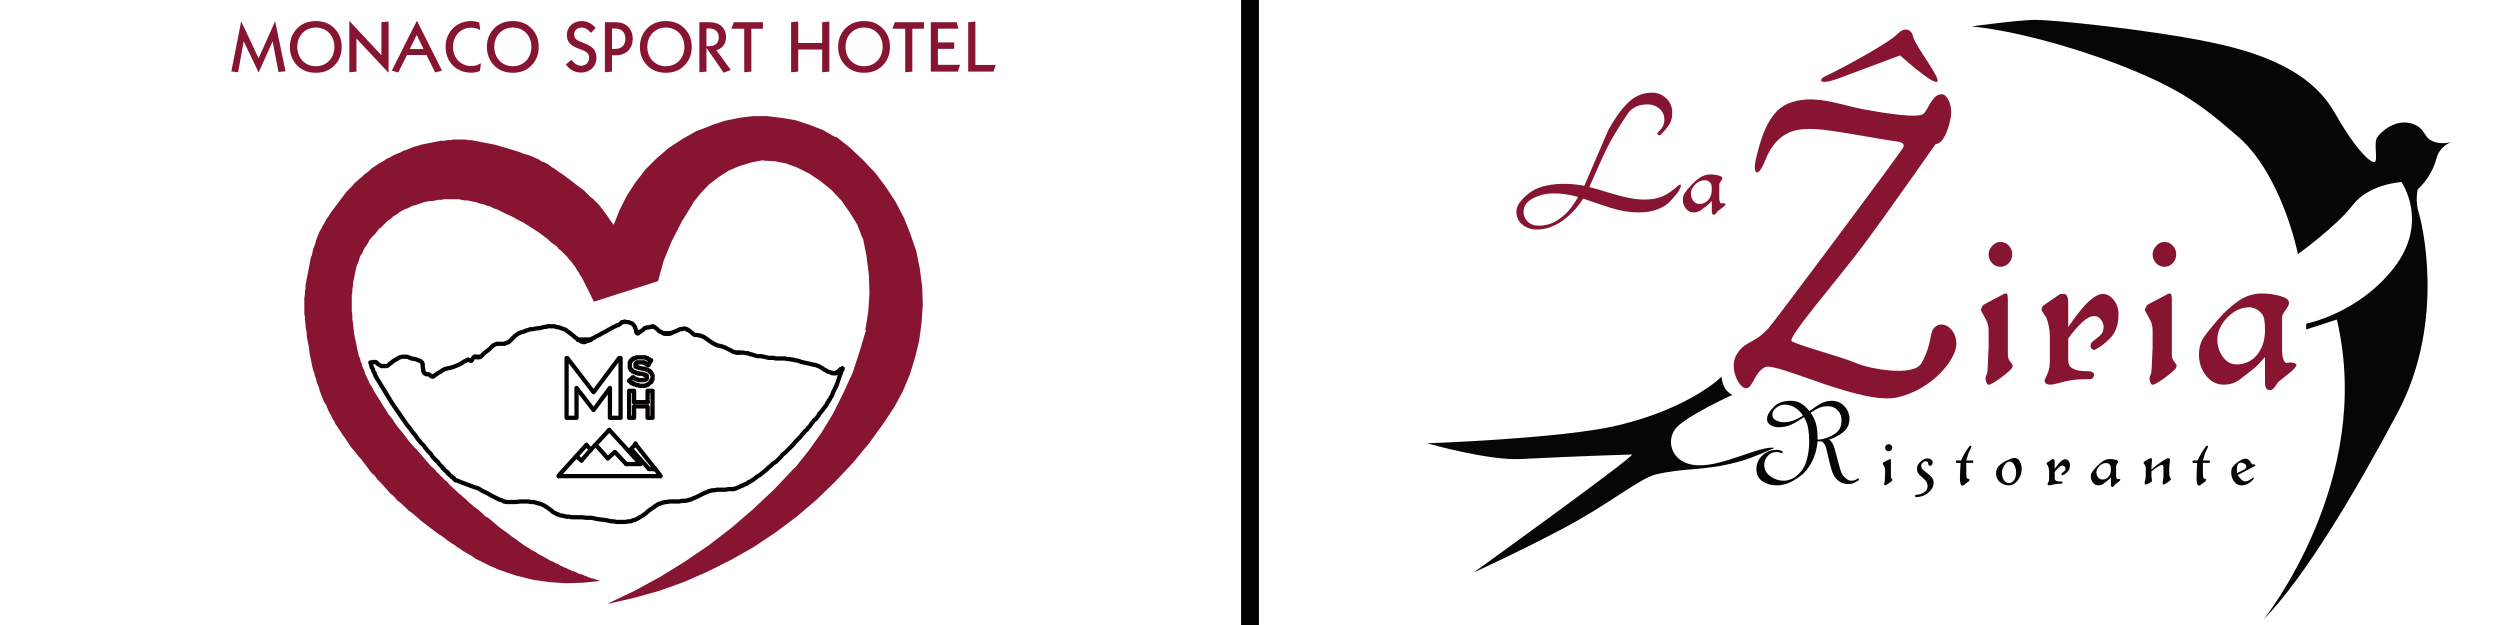 <?xml version="1.0" encoding="UTF-8" standalone="no"?>
<!-- Created with Inkscape (http://www.inkscape.org/) -->

<svg
   version="1.1"
   id="svg827"
   width="1400"
   height="350"
   viewBox="0 0 1400 350"
   sodipodi:docname="logo-ink-2.svg"
   inkscape:version="1.1.2 (0a00cf5339, 2022-02-04)"
   xmlns:inkscape="http://www.inkscape.org/namespaces/inkscape"
   xmlns:sodipodi="http://sodipodi.sourceforge.net/DTD/sodipodi-0.dtd"
   xmlns="http://www.w3.org/2000/svg"
   xmlns:svg="http://www.w3.org/2000/svg">
  <defs
     id="defs831">
    <clipPath
       clipPathUnits="userSpaceOnUse"
       id="clipPath44">
      <path
         d="M 0,595.28 H 841.89 V 0 H 0 Z"
         id="path42" />
    </clipPath>
    <clipPath
       clipPathUnits="userSpaceOnUse"
       id="clipPath52">
      <path
         d="M 279.503,455.216 H 660.728 V 154.677 H 279.503 Z"
         id="path50" />
    </clipPath>
  </defs>
  <sodipodi:namedview
     id="namedview829"
     pagecolor="#505050"
     bordercolor="#eeeeee"
     borderopacity="1"
     inkscape:pageshadow="0"
     inkscape:pageopacity="0"
     inkscape:pagecheckerboard="0"
     showgrid="false"
     fit-margin-top="0"
     fit-margin-left="0"
     fit-margin-right="0"
     fit-margin-bottom="0"
     inkscape:zoom="0.85834194"
     inkscape:cx="761.93411"
     inkscape:cy="460.18956"
     inkscape:window-width="1920"
     inkscape:window-height="1131"
     inkscape:window-x="0"
     inkscape:window-y="32"
     inkscape:window-maximized="1"
     inkscape:current-layer="g833" />
  <g
     inkscape:groupmode="layer"
     inkscape:label="Image"
     id="g833"
     transform="translate(-67.943,-25.225)">
    <rect
       style="fill:#000000;stroke:#000000;stroke-width:0.985"
       id="rect1533"
       width="9.015"
       height="349.014"
       x="763.436"
       y="25.718" />
    <g
       id="g8"
       transform="matrix(0.817,0,0,-0.817,64.276,536.13)">
      <g
         id="g1954"
         transform="translate(162.598,41.486)">
        <g
           aria-label="MONACO SPORT HOTEL"
           transform="scale(1,-1)"
           id="text24"
           style="font-weight:500;font-size:49.285px;font-family:'ITCKabel LT Medium';-inkscape-font-specification:ItcKabelLT-Medium;fill:#871431;stroke-width:1.112">
          <path
             d="m 0.459,-534.912 4.633,0.591 3.844,-21.192 10.251,21.34 9.561,-21.34 4.041,20.995 4.83,-0.493 -7.146,-34.302 -11.336,25.382 -11.927,-25.332 z"
             style="font-weight:normal;font-family:'ITC Kabel';-inkscape-font-specification:'ITC Kabel'"
             id="path4828" />
          <path
             d="m 40.577,-551.718 c 0,5.126 1.774,9.463 5.076,12.814 3.302,3.302 7.491,4.928 12.715,4.928 5.224,0 9.364,-1.626 12.666,-4.928 3.351,-3.351 5.076,-7.688 5.076,-12.814 0,-5.126 -1.725,-9.413 -5.076,-12.765 -3.302,-3.302 -7.442,-4.928 -12.666,-4.928 -5.224,0 -9.413,1.626 -12.715,4.928 -3.302,3.351 -5.076,7.639 -5.076,12.765 z m 17.792,13.258 c -7.294,0 -12.715,-5.471 -12.715,-13.258 0,-7.787 5.421,-13.258 12.715,-13.258 7.294,0 12.715,5.471 12.715,13.258 0,7.787 -5.421,13.258 -12.715,13.258 z"
             style="font-weight:normal;font-family:'ITC Kabel';-inkscape-font-specification:'ITC Kabel'"
             id="path4830" />
          <path
             d="m 81.335,-534.32 4.879,-0.444 v -22.671 l 22.03,23.509 v -35.189 l -4.928,0.493 v 22.622 l -21.981,-23.509 z"
             style="font-weight:normal;font-family:'ITC Kabel';-inkscape-font-specification:'ITC Kabel'"
             id="path4832" />
          <path
             d="m 110.413,-535.405 4.485,1.232 5.914,-11.976 h 13.405 l 5.914,11.927 4.731,-1.232 -17.2,-34.204 z m 12.37,-14.835 4.682,-9.66 4.731,9.66 z"
             style="font-weight:normal;font-family:'ITC Kabel';-inkscape-font-specification:'ITC Kabel'"
             id="path4834" />
          <path
             d="m 170.886,-535.257 0.641,-5.273 c -0.789,0.444 -1.528,0.838 -2.267,1.134 -1.528,0.591 -3.006,0.789 -4.682,0.789 -3.105,0 -6.308,-1.331 -8.576,-3.647 -2.366,-2.415 -3.598,-5.668 -3.598,-9.463 0,-7.688 5.372,-13.159 12.42,-13.159 2.366,0 4.485,0.591 6.259,1.626 l -0.739,-5.273 c -1.971,-0.591 -3.844,-0.887 -5.717,-0.887 -4.731,0 -9.019,1.725 -12.223,4.928 -3.351,3.351 -5.076,7.639 -5.076,12.765 0,6.308 2.661,11.483 7.442,14.785 2.76,1.873 6.21,2.908 10.103,2.908 2.169,0 4.091,-0.394 6.013,-1.232 z"
             style="font-weight:normal;font-family:'ITC Kabel';-inkscape-font-specification:'ITC Kabel'"
             id="path4836" />
          <path
             d="m 175.617,-551.718 c 0,5.126 1.774,9.463 5.076,12.814 3.302,3.302 7.491,4.928 12.715,4.928 5.224,0 9.364,-1.626 12.666,-4.928 3.351,-3.351 5.076,-7.688 5.076,-12.814 0,-5.126 -1.725,-9.413 -5.076,-12.765 -3.302,-3.302 -7.442,-4.928 -12.666,-4.928 -5.224,0 -9.413,1.626 -12.715,4.928 -3.302,3.351 -5.076,7.639 -5.076,12.765 z m 17.792,13.258 c -7.294,0 -12.715,-5.471 -12.715,-13.258 0,-7.787 5.421,-13.258 12.715,-13.258 7.294,0 12.715,5.471 12.715,13.258 0,7.787 -5.421,13.258 -12.715,13.258 z"
             style="font-weight:normal;font-family:'ITC Kabel';-inkscape-font-specification:'ITC Kabel'"
             id="path4838" />
          <path
             d="m 229.781,-539.693 c 2.514,3.647 6.062,5.569 10.399,5.569 6.21,0 10.547,-4.386 10.547,-9.857 0,-5.865 -3.006,-8.28 -9.216,-10.596 -3.844,-1.429 -6.062,-2.464 -6.062,-5.668 0,-2.711 2.021,-4.682 5.076,-4.682 2.316,0 4.288,1.183 6.506,3.598 l 3.154,-3.45 c -2.908,-3.154 -5.914,-4.633 -9.611,-4.633 -5.865,0 -10.153,4.091 -10.153,9.315 0,5.323 2.711,7.639 8.723,9.808 4.337,1.577 6.555,2.612 6.555,6.111 0,3.105 -2.316,5.372 -5.618,5.372 -2.267,0 -4.583,-1.429 -6.506,-4.041 z"
             style="font-weight:normal;font-family:'ITC Kabel';-inkscape-font-specification:'ITC Kabel'"
             id="path4840" />
          <path
             d="m 256.493,-534.32 4.879,-0.444 v -11.188 h 2.661 c 7.048,0 11.533,-4.534 11.533,-11.335 0,-6.801 -4.485,-11.336 -11.533,-11.336 h -7.541 z m 4.879,-29.965 h 2.119 c 4.485,0 7.048,2.661 7.048,6.998 0,4.386 -2.563,6.949 -7.048,6.949 h -2.119 z"
             style="font-weight:normal;font-family:'ITC Kabel';-inkscape-font-specification:'ITC Kabel'"
             id="path4842" />
          <path
             d="m 280.495,-551.718 c 0,5.126 1.774,9.463 5.076,12.814 3.302,3.302 7.491,4.928 12.715,4.928 5.224,0 9.364,-1.626 12.666,-4.928 3.351,-3.351 5.076,-7.688 5.076,-12.814 0,-5.126 -1.725,-9.413 -5.076,-12.765 -3.302,-3.302 -7.442,-4.928 -12.666,-4.928 -5.224,0 -9.413,1.626 -12.715,4.928 -3.302,3.351 -5.076,7.639 -5.076,12.765 z m 17.792,13.258 c -7.294,0 -12.715,-5.471 -12.715,-13.258 0,-7.787 5.421,-13.258 12.715,-13.258 7.294,0 12.715,5.471 12.715,13.258 0,7.787 -5.421,13.258 -12.715,13.258 z"
             style="font-weight:normal;font-family:'ITC Kabel';-inkscape-font-specification:'ITC Kabel'"
             id="path4844" />
          <path
             d="m 321.254,-534.32 4.879,-0.444 v -16.264 l 11.828,17.053 4.781,-1.971 -9.808,-13.504 c 4.189,-1.232 6.604,-4.436 6.604,-8.921 0,-6.21 -4.238,-10.251 -11.335,-10.251 h -6.949 z m 4.879,-30.014 h 1.922 c 4.14,0 6.506,2.366 6.506,6.111 0,3.746 -2.366,6.013 -6.506,6.013 h -1.922 z"
             style="font-weight:normal;font-family:'ITC Kabel';-inkscape-font-specification:'ITC Kabel'"
             id="path4846" />
          <path
             d="m 352.007,-534.32 4.879,-0.444 v -29.374 h 7.935 v -4.485 h -19.911 l -1.676,4.485 h 8.773 z"
             style="font-weight:normal;font-family:'ITC Kabel';-inkscape-font-specification:'ITC Kabel'"
             id="path4848" />
          <path
             d="m 384.141,-534.32 4.879,-0.444 v -15.13 H 405.432 v 15.574 l 4.928,-0.444 v -34.352 l -4.928,0.493 v 14.243 h -16.412 v -14.736 l -4.879,0.493 z"
             style="font-weight:normal;font-family:'ITC Kabel';-inkscape-font-specification:'ITC Kabel'"
             id="path4850" />
          <path
             d="m 416.373,-551.718 c 0,5.126 1.774,9.463 5.076,12.814 3.302,3.302 7.491,4.928 12.715,4.928 5.224,0 9.364,-1.626 12.666,-4.928 3.351,-3.351 5.076,-7.688 5.076,-12.814 0,-5.126 -1.725,-9.413 -5.076,-12.765 -3.302,-3.302 -7.442,-4.928 -12.666,-4.928 -5.224,0 -9.413,1.626 -12.715,4.928 -3.302,3.351 -5.076,7.639 -5.076,12.765 z m 17.792,13.258 c -7.294,0 -12.715,-5.471 -12.715,-13.258 0,-7.787 5.421,-13.258 12.715,-13.258 7.294,0 12.715,5.471 12.715,13.258 0,7.787 -5.421,13.258 -12.715,13.258 z"
             style="font-weight:normal;font-family:'ITC Kabel';-inkscape-font-specification:'ITC Kabel'"
             id="path4852" />
          <path
             d="m 462.356,-534.32 4.879,-0.444 v -29.374 h 7.935 v -4.485 h -19.911 l -1.676,4.485 h 8.773 z"
             style="font-weight:normal;font-family:'ITC Kabel';-inkscape-font-specification:'ITC Kabel'"
             id="path4854" />
          <path
             d="m 479.901,-534.764 h 18.58 l 1.429,-4.682 h -15.13 v -10.892 h 11.138 v -4.436 h -11.138 v -9.413 h 13.997 l -1.084,-4.436 H 479.901 Z"
             style="font-weight:normal;font-family:'ITC Kabel';-inkscape-font-specification:'ITC Kabel'"
             id="path4856" />
          <path
             d="m 505.53,-534.764 h 17.299 l 1.626,-4.583 h -13.997 v -29.768 l -4.928,0.493 z"
             style="font-weight:normal;font-family:'ITC Kabel';-inkscape-font-specification:'ITC Kabel'"
             id="path4858" />
        </g>
        <g
           id="g26"
           transform="matrix(1.112,0,0,1.112,313.258,357.832)">
          <path
             d="M 0,0 0.712,-0.361 2.527,-1.806 3.246,-2.529 3.968,-2.885 4.33,-3.251 H 4.689 6.14 L 7.221,-3.61 h 0.721 l 0.725,-0.364 1.081,-0.356 1.087,-0.727 2.531,-1.804 1.081,-0.718 1.084,-0.724 0.722,-0.365 0.722,-0.361 0.724,-0.356 1.084,-0.363 1.813,-0.359 1.078,-0.367 1.08,-0.356 0.728,-0.368 0.722,-0.356 1.447,-0.724 1.447,-0.722 1.081,-0.724 h 0.724 l 0.722,-0.356 h 1.081 0.725 0.725 1.084 0.725 l 2.169,-0.362 h 1.077 l 0.725,-0.364 0.725,-0.358 h 0.715 l 1.091,-0.362 1.077,-0.359 1.088,-0.363 h 2.168 0.721 l 0.726,-0.359 h 0.725 l 1.44,-0.364 1.446,-0.358 h 1.447 0.721 1.081 l 1.091,-0.369 h 1.441 1.446 1.446 1.444 l 1.443,-0.356 h 1.45 l 1.081,-0.354 h 1.088 l 1.084,-0.367 2.165,-0.356 1.806,-0.727 1.808,-0.362 1.444,-0.358 1.806,-0.359 1.447,-0.366 1.446,-0.356 h 0.715 l 0.725,-0.367 1.091,-0.359 0.718,-0.361 1.812,-1.084 1.082,-0.722 0.724,-0.357 0.723,-0.368 0.355,-0.357 1.094,-0.365 1.438,-0.36 1.086,-0.366 h 0.722 0.36 0.359 0.722 l 0.369,0.366 v 0.36 l 0.721,0.365 0.715,0.725 0.365,0.357 0.36,0.363 h 0.362 l 0.726,0.359"
             style="fill:none;stroke:#050301;stroke-width:2.628;stroke-linecap:round;stroke-linejoin:round;stroke-miterlimit:10;stroke-dasharray:none;stroke-opacity:1"
             id="path28" />
        </g>
        <g
           id="g30"
           transform="matrix(1.112,0,0,1.112,95.847,335.344)">
          <path
             d="M 0,0 0.364,-0.357 H 0.727 L 1.086,0 1.448,0.362 H 1.811 2.168 2.534 2.89 3.252 L 3.618,0 4.337,-0.717 5.422,-1.438 6.144,-1.806 6.505,-2.165 H 7.227 7.95 8.316 9.033 9.4 10.12 l 1.083,0.727 0.725,0.721 1.082,0.717 0.723,0.722 1.805,1.09 0.721,0.355 1.089,0.725 0.719,0.357 h 0.362 l 1.084,0.364 h 1.088 1.084 0.722 L 23.489,3.249 25.293,2.522 27.467,2.167 28.544,1.812 29.268,1.445 30.352,1.089 31.073,0.722 31.797,0 v -0.357 l 0.366,-0.36 v -1.089 -0.72 l 0.358,-1.806 v -1.082 l 0.363,-0.364 v -0.361 l 0.359,-0.366 0.361,-0.356 h 0.363 l 0.359,-0.359 h 0.721 0.725 l 0.724,-0.364 0.721,-0.727 h 0.361 l 0.363,-0.354 h 0.362 0.363 l 0.357,0.354 0.363,0.367 0.721,0.36 1.444,1.079 1.448,0.727 1.445,1.089 1.447,0.72 1.445,0.359 1.804,0.359 1.446,0.363 1.807,0.723 1.802,0.727 1.448,0.721 1.092,0.717 1.078,0.722 1.084,0.367 0.364,0.356 0.724,0.367 h 0.362 l 0.355,-0.367 h 0.721 l 0.369,-0.356 h 0.356 l 0.369,0.356 0.356,0.722 0.357,0.725 0.365,0.357 0.362,0.364 h 0.361 0.359 l 0.366,-0.364 h 0.722 0.359 0.725 0.356 l 0.723,0.364 0.367,0.36 0.722,0.721 0.718,0.72 0.724,0.727 1.087,0.721 1.808,1.446 0.722,0.714 0.728,0.724 0.712,0.727 0.723,0.362 0.725,0.356 0.723,0.361 h 0.722 0.725 1.445 0.716 0.722 0.729 l 0.363,0.365 0.721,0.356 h 0.72 l 0.723,0.368 0.364,0.356 1.086,1.087 1.077,1.08 1.086,1.082 1.447,1.089 1.089,0.717 1.806,0.718 1.443,0.371 0.722,0.356 1.081,0.362 1.086,0.361 1.084,0.359 h 1.441 l 1.449,0.363 3.257,0.361 1.076,0.362 1.449,0.356 h 1.086 l 0.721,0.366 h 0.725 1.084 0.716 0.725 1.092 l 0.723,-0.366 2.16,-0.356 1.806,-0.723 1.088,-0.363 1.082,-0.359 0.725,-0.723 1.082,-0.727 1.447,-1.079 1.809,-1.445 0.717,-0.724 0.724,-0.358 1.083,-1.08 1.446,-0.725 0.36,-0.362 h 0.724 l 0.366,-0.356 h 0.718 0.729 l 0.714,0.356 0.362,0.362 h 0.727 l 1.081,0.361 0.726,0.364 0.724,0.719 1.084,0.361 1.076,0.726 1.449,0.72 1.446,0.725 1.082,0.717 1.449,0.718 1.446,0.727 1.079,0.723 0.725,0.359 0.723,0.363 0.724,0.361 1.083,0.718 1.081,0.366 1.091,0.721 h 0.722 l 0.355,0.361 0.725,0.356 0.363,0.366 0.722,0.725 h 1.087 l 0.359,0.356 h 0.355 l 1.088,-0.356 h 1.084 l 1.084,-0.364 0.723,-0.361 h 0.362 l 0.359,-0.366 0.725,-0.717 0.726,-1.087 0.351,-1.079 0.37,-0.722 v -0.723 l 0.356,-0.727 v -0.356 h 0.368 v -0.362 h 0.357 0.366 v 0.362 l 0.719,0.356 1.084,0.727 0.724,0.362 0.36,0.361 0.362,0.359 0.362,0.363 0.36,0.361 h 0.365 0.359 l 0.359,0.362 h 0.36 1.084 l 0.722,0.356 h 0.725 0.361 l 0.36,0.366 h 0.366 l 0.358,-0.366 h 0.36 l 0.366,-0.356 1.081,-0.723 0.365,-0.363 0.36,-0.359 0.363,-0.361 0.355,-0.362 0.363,-0.356 h 0.721 l 0.366,-0.371 1.44,-0.718 h 0.366 l 0.722,-0.361 h 0.362 0.722 0.366 0.356 l 1.084,0.361 2.168,0.718 1.806,0.727 2.171,1.082 h 1.081 l 1.081,0.363 h 1.088 l 0.721,-0.363 0.728,-0.359"
             style="fill:none;stroke:#050301;stroke-width:2.628;stroke-linecap:round;stroke-linejoin:round;stroke-miterlimit:10;stroke-dasharray:none;stroke-opacity:1"
             id="path32" />
        </g>
        <g
           id="g34"
           transform="matrix(1.112,0,0,1.112,154.922,254.612)">
          <path
             d="m 0,0 2.526,-1.08 2.896,-1.089 2.884,-1.079 2.895,-1.081 1.446,-0.362 1.44,-0.727 1.091,-0.719 1.44,-0.715 1.449,-0.726 1.445,-0.722 2.527,-1.446 1.448,-0.717 1.446,-0.726 1.443,-0.719 1.445,-0.361 0.721,-0.356 0.358,-0.37 h 0.728 l 0.722,-0.355 h 0.723 0.725 0.722 0.723 1.804 1.449 l 2.89,0.355 h 1.802 1.449 1.449 l 1.44,-0.355 h 1.81 l 1.446,-0.362 0.72,-0.361 h 0.723 l 0.722,-0.363 h 0.727 l 0.721,-0.359 0.724,-0.362 0.723,-0.362 0.725,-0.353 0.357,-0.369 0.721,-0.357 1.45,-1.087 1.081,-0.718 1.08,-1.086 0.724,-0.356 0.723,-0.364 0.723,-0.361 0.359,-0.364 h 0.726 l 0.719,-0.356 0.725,-0.36 h 0.726 l 1.444,-0.365 1.439,-0.354 h 1.45 l 1.806,-0.367 h 1.45 1.441 3.253 l 3.249,-0.358 h 1.45 1.441 l 1.813,-0.363 1.442,-0.362 2.891,-0.361 2.887,-0.359 3.253,-0.724 h 1.447 l 1.446,-0.355 h 1.447 1.444 1.446 1.443 l 1.806,0.355 h 0.723 0.724 l 0.722,0.363 0.725,0.361 h 0.718 l 0.718,0.359 0.726,0.361 0.724,0.362 0.726,0.363 0.359,0.358 1.446,0.721 1.085,0.725 1.446,1.081 1.088,1.088 2.523,1.799 1.084,0.724 1.444,1.079 0.728,0.362 0.36,0.362 0.718,0.359 h 0.732 l 0.717,0.363 0.723,0.361 h 0.718 l 0.725,0.362 h 0.725 0.722 l 1.446,0.355 h 1.447 1.44 3.253 l 1.446,0.37 h 1.447 1.08 l 0.726,0.356 h 0.725 l 0.718,0.361 h 0.728 l 0.722,0.362 1.44,0.722 1.088,0.361 1.439,0.717 2.894,1.446 1.446,0.722 1.443,0.364 0.367,0.362 0.721,0.355 h 0.722 l 0.725,0.36 h 1.44 l 1.809,0.364 h 1.447 1.443 1.447 1.084 l 1.443,0.355 h 1.45 0.356 0.728 0.357 0.721 l 0.365,0.367 h 0.722 l 0.719,0.36 0.722,0.362 h 0.365 l 0.725,0.356 0.36,0.366 0.724,0.359 h 0.725 l 0.353,0.361 0.725,0.359 1.091,0.359 0.715,0.367 0.724,0.722 1.088,0.361 m 56.726,69.699 v -0.359 -0.362 l -0.362,-0.358 -0.364,-1.089 -0.362,-1.083 -0.359,-0.723 -0.366,-1.08 -0.359,-1.08 -0.355,-1.09 -0.37,-1.083 -0.721,-2.169 -1.081,-2.164 -1.081,-2.167 -0.367,-1.084 -0.358,-1.086 -0.726,-0.722 -0.362,-1.083 -0.712,-0.722 -0.372,-1.079 -0.722,-0.727 -0.355,-1.083 -1.447,-1.804 -1.081,-1.445 -1.45,-1.806 -0.721,-0.723 -0.36,-1.084 -0.721,-0.727 -0.726,-1.084 -1.084,-0.719 -0.722,-1.082 -0.724,-0.723 -0.722,-1.083 -0.724,-1.087 -1.082,-1.081 -0.725,-1.082 -1.08,-0.724 -0.722,-1.083 -1.088,-1.089 -1.084,-1.436 -1.084,-1.091 -1.088,-1.079 -1.077,-1.081 -1.084,-1.446 -1.088,-1.089 -1.443,-1.439 -1.088,-1.09 -1.443,-1.438 -1.444,-1.089 -1.084,-1.44 L 198.369,13 196.926,11.553 195.12,10.471 193.673,9.028 191.867,7.58 190.417,6.136 188.615,4.695 186.809,3.247 185,2.17 183.19,0.725 181.029,-0.719 M 0,0 H -0.725 L -1.086,0.36 -1.445,0.725 -1.808,1.082 V 1.448 H -2.167 L -2.531,1.804 -2.893,2.17 h -0.359 v 0.36 l -0.361,0.355 -0.723,0.362 -0.365,0.362 v 0.363 h -0.356 l -0.359,0.359 v 0.364 h -0.365 v 0.36 l -0.358,0.365 -0.725,0.357 -0.725,0.721 -0.359,0.725 -0.725,0.357 -0.361,0.724 -0.359,0.362 -0.725,0.717 -0.366,0.367 -0.357,0.357 -0.358,0.724 -0.367,0.362 -0.356,0.36 -0.722,0.724 -0.725,0.723 -0.725,0.723 -0.72,0.72 -1.086,1.806 -0.722,0.723 -0.723,0.718 -0.725,0.72 -0.722,1.09 -0.721,0.721 -0.72,1.083 -1.087,1.079 -0.724,0.728 -0.722,1.077 -1.084,1.09 -0.723,1.082 -0.725,1.084 -1.803,2.163 -1.807,2.532 -1.802,2.168 -1.449,2.164 -1.807,2.527 -1.444,2.172 -1.802,2.528 -1.45,2.167 -1.445,2.165 -2.89,4.697 -1.445,2.527 -1.449,2.17 -1.444,2.525 -0.721,1.086 -0.724,1.081 -0.719,1.445 -0.728,1.085 -0.356,1.439 -0.723,1.091 -0.363,1.445 -0.722,1.081 -0.362,1.45 -0.364,1.438"
             style="fill:none;stroke:#050301;stroke-width:2.628;stroke-linecap:round;stroke-linejoin:round;stroke-miterlimit:10;stroke-dasharray:none;stroke-opacity:1"
             id="path36" />
        </g>
        <g
           id="g38"
           transform="matrix(1.112,0,0,1.112,-260.344,-1.935)">
          <g
             id="g40"
             clip-path="url(#clipPath44)">
            <g
               id="g46">
              <g
                 id="g48" />
              <g
                 id="g60">
                <g
                   clip-path="url(#clipPath52)"
                   id="g58">
                  <g
                     transform="translate(365.522,403.994)"
                     id="g56">
                    <path
                       d="M 0,0 -1.459,-0.365 H -3.248 L -5.073,-0.73 -6.861,-1.095 h -1.825 l -1.788,-0.365 -1.825,-0.366 -1.788,-0.73 -1.46,-0.328 -1.825,-0.73 -1.788,-0.365 -1.46,-0.73 -1.423,-0.731 -1.825,-0.693 -1.423,-0.731 -1.459,-0.73 -1.46,-1.095 -1.424,-1.059 -1.459,-0.73 -1.059,-1.095 -1.46,-1.059 -1.459,-1.095 -1.059,-1.096 -1.459,-1.424 -1.096,-1.095 -1.423,-1.058 -1.095,-1.461 -1.094,-1.46 -1.424,-1.424 -1.094,-1.095 -1.095,-1.424 -0.694,-1.46 -1.095,-1.789 -1.094,-1.461 -0.73,-1.423 -0.694,-1.826 -1.095,-1.423 -0.73,-1.826 -0.364,-1.424 -0.73,-1.825 -0.73,-1.789 -0.329,-1.461 -0.365,-1.789 -0.365,-1.788 -0.365,-1.826 -0.364,-1.789 -0.366,-1.825 v -1.424 l -0.364,-1.826 v -1.788 l -0.366,-1.826 v -1.789 -1.789 -1.825 -1.424 -1.825 -1.789 l 0.366,-1.79 v -1.788 -1.461 l 0.364,-1.825 0.366,-3.614 0.364,-3.213 0.365,-1.826 0.365,-1.789 0.365,-1.46 0.329,-1.789 0.365,-1.825 0.365,-1.789 0.365,-1.46 0.365,-1.789 0.729,-1.461 0.365,-1.789 0.73,-1.424 0.365,-1.825 0.694,-1.46 0.73,-1.789 0.364,-1.461 0.73,-1.424 0.73,-1.46 0.694,-1.387 0.73,-1.826 1.094,-1.46 1.46,-2.884 1.788,-2.884 1.825,-2.848 1.789,-2.957 1.824,-2.847 1.788,-2.921 2.154,-2.52 1.824,-2.884 2.154,-2.884 2.189,-2.519 2.154,-2.884 2.189,-2.885 2.153,-2.555 2.518,-2.519 2.19,-2.483 2.153,-2.555 2.153,-2.519 2.19,-2.52 2.519,-2.19 1.094,-1.424 1.095,-1.059 1.423,-1.46 1.095,-1.095 1.46,-1.424 1.423,-1.095 1.095,-1.461 1.423,-1.424 2.92,-2.555 1.423,-1.424 1.46,-1.095 1.423,-1.388 1.46,-1.132 1.095,-1.058 1.423,-1.46 1.46,-1.096 1.095,-1.094 2.518,-1.79 2.518,-2.154 2.19,-2.154 1.423,-0.694 1.46,-1.131 2.518,-2.155 2.518,-2.153 2.92,-2.19 2.518,-1.789 2.883,-2.191 2.555,-1.789 1.423,-1.096 1.46,-1.058 1.058,-0.694 1.46,-1.131 2.518,-1.424 1.46,-1.059 1.46,-0.766 1.423,-0.695 1.46,-1.095 1.423,-0.73 1.46,-0.73 1.788,-1.059 1.46,-0.731 1.094,-0.729 0.731,-0.365 1.058,-0.365 0.73,-0.366 1.095,-0.657 1.058,-0.365 0.73,-0.364 1.095,-0.768 1.094,-0.328 1.059,-0.731 1.46,-0.365 1.095,-0.729 1.058,-0.329 1.46,-0.767 1.46,-0.365 1.423,-0.694 1.46,-0.73 1.788,-0.365 0.729,-0.365 0.731,-0.365 1.095,-0.329 0.693,-0.401 1.095,-0.328 0.73,-0.366 1.095,-0.365 h 1.058 l 0.73,-0.365 1.095,-0.365 1.094,-0.366 1.059,-0.364 -10.475,-1.059 -10.473,-0.365 -10.474,0.694 -10.109,1.46 -10.146,2.519 -9.744,3.285 -1.095,0.366 -1.058,0.329 -1.095,0.729 -1.095,0.365 -0.73,0.366 -1.058,0.365 -0.73,0.328 -0.73,0.365 -0.73,0.403 -0.693,0.364 -0.73,0.365 -0.365,0.329 h -0.73 l -0.365,0.328 -0.73,0.366 -0.365,0.365 h -0.328 l -0.73,0.365 -0.73,0.365 -0.73,0.364 -0.73,0.366 -1.423,1.058 -1.095,0.731 -2.518,1.461 -2.555,1.424 -2.518,1.825 -1.423,0.766 -1.095,1.023 -1.46,0.766 -1.423,1.059 -1.095,0.693 -1.46,1.096 -1.423,1.095 -1.459,1.058 -1.789,1.096 -1.46,1.096 -2.883,2.153 -3.248,2.52 -2.883,2.153 -2.92,2.593 -2.518,2.117 -2.883,2.154 -2.518,2.556 -2.919,2.518 -1.424,1.096 -1.095,1.424 -1.459,1.424 -1.424,1.132 -2.555,2.847 -2.518,2.884 -1.423,1.461 -1.459,1.424 -1.096,1.46 -1.058,1.424 -1.46,1.095 -1.094,1.424 -2.154,2.92 -2.189,2.885 -1.059,1.424 -1.459,1.497 -1.095,1.386 -1.059,1.461 -2.554,2.92 -2.154,3.213 -2.152,3.25 -1.096,1.424 -1.094,1.825 -1.058,1.424 -1.096,1.825 -1.094,1.424 -0.73,1.825 -1.058,1.424 -0.73,1.789 -1.095,1.825 -0.73,1.461 -0.73,1.789 -0.694,1.826 -1.094,1.423 -0.73,1.789 -0.73,1.826 -0.694,1.789 -0.73,1.789 -0.364,1.825 -0.73,1.789 -0.73,1.825 -0.365,1.789 -0.693,1.825 -0.366,1.79 -0.73,1.825 -0.364,1.424 -0.366,1.825 -0.364,1.789 -0.365,1.789 -0.73,3.249 -0.329,3.615 -0.364,1.825 -0.366,1.789 -0.364,1.789 -0.365,2.19 v 1.789 l -0.365,1.826 -0.365,2.154 v 1.789 l -0.365,1.825 v 2.155 l -0.365,1.788 v 2.191 1.789 2.154 1.825 2.154 l 0.365,1.789 v 1.826 l 0.365,2.153 v 1.826 l 0.365,1.789 0.365,2.154 0.365,1.825 0.364,1.789 0.73,3.615 0.694,3.979 0.365,1.789 0.729,1.825 0.366,1.789 0.364,1.789 0.73,1.826 0.694,1.789 0.365,1.825 0.729,1.789 0.73,1.826 0.73,1.788 1.095,1.789 0.694,1.461 1.095,1.788 0.73,1.461 1.058,1.789 1.095,1.46 1.095,1.789 1.095,1.46 1.058,1.424 1.094,1.461 1.096,1.423 1.058,1.461 1.094,1.46 1.096,1.424 1.058,1.46 1.094,1.424 1.46,1.46 1.095,1.059 1.423,1.46 1.095,1.424 1.424,1.096 1.459,1.46 1.46,1.059 1.424,1.46 1.459,1.059 1.424,1.095 1.46,1.461 1.459,1.058 1.789,1.095 1.459,1.096 1.423,0.693 1.825,1.096 1.423,1.095 1.825,0.694 1.789,1.095 1.459,0.73 1.825,0.73 1.789,0.694 1.824,1.095 1.424,0.365 1.824,0.73 1.788,0.694 1.825,0.73 1.789,0.365 1.824,0.73 1.788,0.366 1.825,0.365 1.788,0.328 1.825,0.365 1.789,0.365 1.824,0.366 1.788,0.364 h 2.19 l 1.788,0.366 h 1.825 l 1.788,0.365 h 1.825 1.788 2.19 1.788 l 1.825,-0.365 h 1.788 l 1.825,-0.366 1.788,-0.364 1.825,-0.366 2.153,-0.365 1.825,-0.365 1.788,-0.328 3.613,-0.731 3.613,-1.095 3.613,-1.059 3.613,-1.095 3.613,-1.095 3.613,-1.424 1.788,-0.365 1.825,-0.73 1.825,-0.73 1.423,-0.694 1.825,-0.73 1.423,-1.096 1.825,-0.73 1.788,-0.693 1.46,-1.096 1.423,-1.095 1.825,-1.058 1.459,-1.096 1.424,-1.095 1.824,-1.059 2.884,-2.19 2.883,-2.154 3.248,-2.52 2.883,-2.153 1.46,-1.096 1.46,-1.46 1.058,-1.059 1.46,-1.46 1.459,-1.059 1.424,-1.46 1.095,-1.095 1.423,-1.424 1.094,-1.461 1.096,-1.424 1.095,-1.46 1.057,-1.424 1.096,-1.46 1.095,-1.789 2.153,-2.884 h 0.364 l 3.614,9.017 4.342,8.653 5.402,8.287 6.168,7.959 6.86,6.864 7.591,6.462 8.285,5.44 8.32,4.673 9.087,3.505 -0.036,0.109 8.65,2.884 8.685,1.789 8.65,1.096 h 9.05 l 8.686,-1.096 8.649,-1.423 8.686,-2.885 8.321,-3.249 7.554,-4.344 0.365,0.365 8.686,-6.864 7.956,-7.557 7.59,-7.959 6.497,-8.653 6.13,-9.383 5.074,-9.747 3.977,-10.076 3.614,-10.478 2.153,-10.844 1.46,-11.172 0.364,-10.806 -0.729,-10.843 -1.46,-11.172 -2.518,-10.441 -3.248,-10.515 -4.343,-10.441 -5.073,-9.383 -6.131,-9.383 -9.38,-12.997 -10.108,-12.267 -11.204,-11.901 -11.57,-11.172 -12.297,-10.441 -12.628,-9.419 -13.394,-8.982 -14.087,-7.995 -14.452,-7.229 -14.816,-6.498 -15.182,-5.404 -15.511,-4.308 -15.473,-3.577 -0.074,0.328 15.876,7.557 15.911,8.653 15.182,9.383 14.817,10.113 14.087,10.843 13.358,11.537 13.028,12.266 12.262,12.997 0.182,-0.146 8.504,10.661 7.955,11.135 7.227,11.902 6.131,12.267 5.803,12.632 4.306,12.997 3.978,13.362 -0.364,0.365 1.824,11.172 0.729,11.171 -0.364,11.574 -1.46,11.536 -2.153,10.807 -0.366,0.365 -3.248,8.324 -4.707,7.557 -5.073,7.229 -6.131,6.499 -7.226,5.768 -7.153,4.746 -0.073,-0.073 -6.496,3.249 -6.861,2.556 -7.226,1.423 -6.861,0.366 -0.036,0.292 -7.19,-1.388 -7.226,-2.154 -6.898,-2.884 -6.131,-3.979 -6.131,-4.673 -5.073,-5.404 -4.707,-5.804 v -0.366 l -6.861,-11.171 -6.131,-11.902 -5.073,-12.267 -3.467,-12.668 -0.109,0.036 -39.415,-12.632 -6.131,12.267 -0.73,1.46 -0.73,1.424 -1.058,1.461 -0.73,1.423 -1.095,1.46 -0.73,1.424 -1.058,1.461 -1.095,1.46 -1.095,1.424 -1.058,1.059 -1.095,1.46 -1.095,1.095 -1.424,1.424 -1.094,1.095 -1.46,1.059 -1.059,1.46 -1.459,1.096 -1.46,1.059 -1.424,1.095 -1.459,1.424 -1.423,1.095 -1.46,1.095 -1.46,1.059 -1.423,1.095 -1.825,1.096 -1.423,1.058 -1.46,0.73 -1.46,1.095 -1.423,0.731 -1.46,1.058 -1.423,0.731 -1.46,0.73 -1.46,0.694 -1.058,0.73 -2.883,1.46 -2.555,1.059 -2.883,1.46 -1.46,0.73 -1.423,0.731 -1.46,0.328 -1.423,0.73 -1.46,0.73 -1.788,0.366 -1.46,0.729 -1.825,0.366 -1.423,0.328 -1.825,0.73 -1.788,0.366 -1.825,0.365 -1.788,0.365 H 12.627 L 10.839,-0.365 9.014,0 H 7.226 5.401 3.613 1.789 Z"
                       style="fill:#871431;fill-opacity:1;fill-rule:nonzero;stroke:none"
                       id="path54" />
                  </g>
                </g>
              </g>
            </g>
          </g>
        </g>
        <g
           id="g62"
           transform="matrix(1.112,0,0,1.112,278.288,356.219)">
          <path
             d="M 0,0 H 1.81 Z"
             style="fill:none;stroke:#050301;stroke-width:2.628;stroke-linecap:round;stroke-linejoin:round;stroke-miterlimit:10;stroke-dasharray:none;stroke-opacity:1"
             id="path64" />
        </g>
        <g
           id="g66"
           transform="matrix(1.112,0,0,1.112,278.288,356.219)">
          <path
             d="M 0,0 0.725,-0.718 Z"
             style="fill:none;stroke:#050301;stroke-width:2.628;stroke-linecap:round;stroke-linejoin:round;stroke-miterlimit:10;stroke-dasharray:none;stroke-opacity:1"
             id="path68" />
        </g>
        <g
           id="g70"
           transform="matrix(1.112,0,0,1.112,296.774,355.421)">
          <path
             d="M 0,0 H 3.978 0.726 Z"
             style="fill:none;stroke:#050301;stroke-width:2.628;stroke-linecap:round;stroke-linejoin:round;stroke-miterlimit:10;stroke-dasharray:none;stroke-opacity:1"
             id="path72" />
        </g>
        <g
           id="g74"
           transform="matrix(1.112,0,0,1.112,296.774,355.421)">
          <path
             d="M 0,0 H 4.696 3.978 Z"
             style="fill:none;stroke:#050301;stroke-width:2.628;stroke-linecap:round;stroke-linejoin:round;stroke-miterlimit:10;stroke-dasharray:none;stroke-opacity:1"
             id="path76" />
        </g>
        <g
           id="g78"
           transform="matrix(1.112,0,0,1.112,238.105,351.008)">
          <path
             d="M 0,0 H 7.587 Z"
             style="fill:none;stroke:#050301;stroke-width:2.628;stroke-linecap:round;stroke-linejoin:round;stroke-miterlimit:10;stroke-dasharray:none;stroke-opacity:1"
             id="path80" />
        </g>
        <g
           id="g82"
           transform="matrix(1.112,0,0,1.112,238.105,351.008)">
          <path
             d="M 0,0 H 7.953 7.587 Z"
             style="fill:none;stroke:#050301;stroke-width:2.628;stroke-linecap:round;stroke-linejoin:round;stroke-miterlimit:10;stroke-dasharray:none;stroke-opacity:1"
             id="path84" />
        </g>
        <g
           id="g86"
           transform="matrix(1.112,0,0,1.112,347.408,342.173)">
          <path
             d="M 0,0 H 1.45 Z"
             style="fill:none;stroke:#050301;stroke-width:2.628;stroke-linecap:round;stroke-linejoin:round;stroke-miterlimit:10;stroke-dasharray:none;stroke-opacity:1"
             id="path88" />
        </g>
        <g
           id="g90"
           transform="matrix(1.112,0,0,1.112,167.38,339.363)">
          <path
             d="M 0,0 H 3.254 Z"
             style="fill:none;stroke:#050301;stroke-width:2.628;stroke-linecap:round;stroke-linejoin:round;stroke-miterlimit:10;stroke-dasharray:none;stroke-opacity:1"
             id="path92" />
        </g>
        <g
           id="g94"
           transform="matrix(1.112,0,0,1.112,412.109,328.11)">
          <path
             d="M 0,0 H 2.887 0.725 Z"
             style="fill:none;stroke:#050301;stroke-width:2.628;stroke-linecap:round;stroke-linejoin:round;stroke-miterlimit:10;stroke-dasharray:none;stroke-opacity:1"
             id="path96" />
        </g>
        <g
           id="g98"
           transform="matrix(1.112,0,0,1.112,230.236,338.437)">
          <path
             d="m 0,0 h 0.445 l 14.01,-18.418 z"
             style="fill:#bcbec3;fill-opacity:1;fill-rule:evenodd;stroke:none"
             id="path100" />
        </g>
        <g
           id="g102"
           transform="matrix(1.112,0,0,1.112,266.281,338.438)">
          <path
             d="M 0,0 0.878,-18.418 V 0 Z"
             style="fill:#bcbec3;fill-opacity:1;fill-rule:nonzero;stroke:none"
             id="path104" />
        </g>
        <g
           id="g106"
           transform="matrix(1.112,0,0,1.112,259.947,317.953)">
          <path
             d="M 0,0 H 6.573 Z"
             style="fill:#bcbec3;fill-opacity:1;fill-rule:nonzero;stroke:none"
             id="path108" />
        </g>
        <g
           id="g110"
           transform="matrix(1.112,0,0,1.112,285.761,316.007)">
          <path
             d="M 0,0 3.065,-3.512 H 0 Z"
             style="fill:#bcbec3;fill-opacity:1;fill-rule:evenodd;stroke:none"
             id="path112" />
        </g>
        <g
           id="g114"
           transform="matrix(1.112,0,0,1.112,285.761,316.007)">
          <path
             d="M 0,0 H 3.065 V -3.512 Z"
             style="fill:#bcbec3;fill-opacity:1;fill-rule:evenodd;stroke:none"
             id="path116" />
        </g>
        <g
           id="g118"
           transform="matrix(1.112,0,0,1.112,246.798,305.274)">
          <path
             d="M 0,0 H 3.064 L 1.751,-2.188 Z"
             style="fill:#bcbec3;fill-opacity:1;fill-rule:evenodd;stroke:none"
             id="path120" />
        </g>
        <g
           id="g122"
           transform="matrix(1.112,0,0,1.112,285.761,305.274)">
          <path
             d="M 0,0 3.065,-7.015 H 0 Z"
             style="fill:#bcbec3;fill-opacity:1;fill-rule:evenodd;stroke:none"
             id="path124" />
        </g>
        <g
           id="g126"
           transform="matrix(1.112,0,0,1.112,285.761,305.274)">
          <path
             d="M 0,0 H 3.065 V -7.015 Z"
             style="fill:#bcbec3;fill-opacity:1;fill-rule:evenodd;stroke:none"
             id="path128" />
        </g>
        <g
           id="g130"
           transform="matrix(1.112,0,0,1.112,285.761,297.473)">
          <path
             d="M 0,0 V 7.015 H -3.94 -8.32 V 0 m -3.062,0 v 8.772 7.893 h 1.75 1.312 V 13.153 9.65 m 8.32,0 v 3.503 3.512 H 1.753 3.065 V 8.327 0 M -23.21,0 v 9.207 9.208 m -20.586,0 V 9.207 0 m -6.129,0 v 18.415 18.418 m 32.41,0 h 0.436 0.441 V 18.415 m -6.572,0 -10.072,-13.589 m 16.644,13.589 V 0 m -16.644,15.786 15.767,21.047 M -23.21,0 h 6.572 M -33.282,4.826 -43.796,18.415 M -49.925,0 h 6.129 M 0,0 h 3.065 m -14.447,0 h 3.062 m -41.159,36.833 h -0.446 m 16.643,-21.047 -16.197,21.047"
             style="fill:none;stroke:#050301;stroke-width:2.628;stroke-linecap:round;stroke-linejoin:round;stroke-miterlimit:10;stroke-dasharray:none;stroke-opacity:1"
             id="path132" />
        </g>
        <g
           id="g134"
           transform="matrix(1.112,0,0,1.112,279.919,338.921)">
          <path
             d="M 0,0 H 2.63 Z"
             style="fill:#bcbec3;fill-opacity:1;fill-rule:nonzero;stroke:none"
             id="path136" />
        </g>
        <g
           id="g138"
           transform="matrix(1.112,0,0,1.112,277.482,338.438)">
          <path
             d="M 0,0 H 6.133 L 2.192,0.435 Z"
             style="fill:#bcbec3;fill-opacity:1;fill-rule:nonzero;stroke:none"
             id="path140" />
        </g>
        <g
           id="g142"
           transform="matrix(1.112,0,0,1.112,279.919,338.921)">
          <path
             d="M 0,0 3.941,-0.435 2.63,0 Z"
             style="fill:#bcbec3;fill-opacity:1;fill-rule:nonzero;stroke:none"
             id="path144" />
        </g>
        <g
           id="g146"
           transform="matrix(1.112,0,0,1.112,277.482,338.438)">
          <path
             d="M 0,0 H -0.877 7.444 Z"
             style="fill:#bcbec3;fill-opacity:1;fill-rule:nonzero;stroke:none"
             id="path148" />
        </g>
        <g
           id="g150"
           transform="matrix(1.112,0,0,1.112,284.302,338.438)">
          <path
             d="M 0,0 H -6.133 1.311 Z"
             style="fill:#bcbec3;fill-opacity:1;fill-rule:nonzero;stroke:none"
             id="path152" />
        </g>
        <g
           id="g154"
           transform="matrix(1.112,0,0,1.112,276.507,338.437)">
          <path
             d="M 0,0 H 8.32 L 9.639,-1.313 Z"
             style="fill:#bcbec3;fill-opacity:1;fill-rule:evenodd;stroke:none"
             id="path156" />
        </g>
        <g
           id="g158"
           transform="matrix(1.112,0,0,1.112,275.048,336.977)">
          <path
             d="M 0,0 H -0.441 11.826 Z"
             style="fill:#bcbec3;fill-opacity:1;fill-rule:nonzero;stroke:none"
             id="path160" />
        </g>
        <g
           id="g162"
           transform="matrix(1.112,0,0,1.112,287.227,336.977)">
          <path
             d="M 0,0 H -10.95 0.876 Z"
             style="fill:#bcbec3;fill-opacity:1;fill-rule:nonzero;stroke:none"
             id="path164" />
        </g>
        <g
           id="g166"
           transform="matrix(1.112,0,0,1.112,274.077,335.507)">
          <path
             d="M 0,0 H -0.445 4.818 Z"
             style="fill:#bcbec3;fill-opacity:1;fill-rule:nonzero;stroke:none"
             id="path168" />
        </g>
        <g
           id="g170"
           transform="matrix(1.112,0,0,1.112,283.327,335.025)">
          <path
             d="M 0,0 H 3.065 L -2.184,0.433 Z"
             style="fill:#bcbec3;fill-opacity:1;fill-rule:nonzero;stroke:none"
             id="path172" />
        </g>
        <g
           id="g174"
           transform="matrix(1.112,0,0,1.112,280.898,335.507)">
          <path
             d="M 0,0 5.25,-0.433 5.691,0 Z"
             style="fill:#bcbec3;fill-opacity:1;fill-rule:nonzero;stroke:none"
             id="path176" />
        </g>
        <g
           id="g178"
           transform="matrix(1.112,0,0,1.112,284.302,334.534)">
          <path
             d="M 0,0 1.754,-0.878 2.189,0 Z"
             style="fill:#bcbec3;fill-opacity:1;fill-rule:nonzero;stroke:none"
             id="path180" />
        </g>
        <g
           id="g182"
           transform="matrix(1.112,0,0,1.112,284.302,334.534)">
          <path
             d="M 0,0 H 2.189 L -0.877,0.442 Z"
             style="fill:#bcbec3;fill-opacity:1;fill-rule:nonzero;stroke:none"
             id="path184" />
        </g>
        <g
           id="g186"
           transform="matrix(1.112,0,0,1.112,283.327,335.025)">
          <path
             d="M 0,0 3.065,-0.442 V 0 Z"
             style="fill:#bcbec3;fill-opacity:1;fill-rule:nonzero;stroke:none"
             id="path188" />
        </g>
        <g
           id="g190"
           transform="matrix(1.112,0,0,1.112,285.277,325.271)">
          <path
             d="M 0,0 H 3.5 Z"
             style="fill:#bcbec3;fill-opacity:1;fill-rule:nonzero;stroke:none"
             id="path192" />
        </g>
        <g
           id="g194"
           transform="matrix(1.112,0,0,1.112,275.532,325.271)">
          <path
             d="M 0,0 2.188,-1.313 H -0.876 Z"
             style="fill:#bcbec3;fill-opacity:1;fill-rule:evenodd;stroke:none"
             id="path196" />
        </g>
        <g
           id="g198"
           transform="matrix(1.112,0,0,1.112,275.532,325.271)">
          <path
             d="M 0,0 2.188,-1.313 Z"
             style="fill:#bcbec3;fill-opacity:1;fill-rule:evenodd;stroke:none"
             id="path200" />
        </g>
        <g
           id="g202"
           transform="matrix(1.112,0,0,1.112,283.327,323.318)">
          <path
             d="M 0,0 H -2.184 4.818 Z"
             style="fill:#bcbec3;fill-opacity:1;fill-rule:nonzero;stroke:none"
             id="path204" />
        </g>
        <g
           id="g206"
           transform="matrix(1.112,0,0,1.112,283.327,323.318)">
          <path
             d="M 0,0 H 4.818 Z"
             style="fill:#bcbec3;fill-opacity:1;fill-rule:nonzero;stroke:none"
             id="path208" />
        </g>
        <g
           id="g210"
           transform="matrix(1.112,0,0,1.112,273.582,323.318)">
          <path
             d="m 0,0 h 6.578 l -5.7,0.442 z"
             style="fill:#bcbec3;fill-opacity:1;fill-rule:nonzero;stroke:none"
             id="path212" />
        </g>
        <g
           id="g214"
           transform="matrix(1.112,0,0,1.112,274.558,323.81)">
          <path
             d="M 0,0 5.701,-0.442 3.064,0 Z"
             style="fill:#bcbec3;fill-opacity:1;fill-rule:nonzero;stroke:none"
             id="path216" />
        </g>
        <g
           id="g218"
           transform="matrix(1.112,0,0,1.112,275.532,320.881)">
          <path
             d="m 0,0 h 0.877 9.198 z"
             style="fill:#bcbec3;fill-opacity:1;fill-rule:nonzero;stroke:none"
             id="path220" />
        </g>
        <g
           id="g222"
           transform="matrix(1.112,0,0,1.112,275.532,320.881)">
          <path
             d="M 0,0 H 10.075 Z"
             style="fill:#bcbec3;fill-opacity:1;fill-rule:nonzero;stroke:none"
             id="path224" />
        </g>
        <g
           id="g226"
           transform="matrix(1.112,0,0,1.112,278.46,319.906)">
          <path
             d="m 0,0 h 5.693 l -7.45,0.877 z"
             style="fill:#bcbec3;fill-opacity:1;fill-rule:nonzero;stroke:none"
             id="path228" />
        </g>
        <g
           id="g230"
           transform="matrix(1.112,0,0,1.112,276.507,320.881)">
          <path
             d="M 0,0 7.45,-0.877 9.198,0 Z"
             style="fill:#bcbec3;fill-opacity:1;fill-rule:nonzero;stroke:none"
             id="path232" />
        </g>
        <g
           id="g234"
           transform="matrix(1.112,0,0,1.112,280.898,319.422)">
          <path
             d="M 0,0 H 2.625 Z"
             style="fill:#bcbec3;fill-opacity:1;fill-rule:nonzero;stroke:none"
             id="path236" />
        </g>
        <g
           id="g238"
           transform="matrix(1.112,0,0,1.112,280.898,319.422)">
          <path
             d="M 0,0 H 2.625 L -2.191,0.436 Z"
             style="fill:#bcbec3;fill-opacity:1;fill-rule:nonzero;stroke:none"
             id="path240" />
        </g>
        <g
           id="g242"
           transform="matrix(1.112,0,0,1.112,278.46,319.906)">
          <path
             d="M 0,0 4.817,-0.436 5.693,0 Z"
             style="fill:#bcbec3;fill-opacity:1;fill-rule:nonzero;stroke:none"
             id="path244" />
        </g>
        <g
           id="g246"
           transform="matrix(1.112,0,0,1.112,286.253,333.557)">
          <path
             d="m 0,0 1.752,3.075 m -2.194,-25.87 h -8.321 m -3.061,13.153 2.184,2.191 M 1.752,3.075 H 0.876 V 3.509 H 0.435 0 V 3.946 H -0.442 V 4.388 H -0.877 -1.312 L -1.754,4.823 H -2.189 -2.631 -3.065 -3.507 -3.941 -4.383 -4.814 -5.254 -5.695 -6.13 -6.571 -7.006 -7.451 L -7.887,4.388 H -8.328 -8.763 V 3.946 H -9.197 -9.64 V 3.509 h -0.434 V 3.075 h -0.442 v -0.44 h -0.431 V 2.198 L -11.393,1.753 V 1.32 0.878 0.443 0 -0.435 -0.872 -1.31 -1.751 l 0.446,-0.442 v -0.433 h 0.431 v -0.445 h 0.442 v -0.433 h 0.434 v -0.444 h 0.443 l 0.434,-0.435 h 0.435 0.441 l 0.436,-0.435 h 0.445 0.435 0.441 v -0.441 h 0.435 0.441 0.44 0.431 0.442 l 0.876,-0.439 h 0.434 0.442 V -6.14 h 0.435 0.442 v -0.436 h 0.435 V -7.017 -7.451 -7.886 -8.33 h -0.435 v -0.434 h -0.442 l -0.435,-0.443 h -0.442 -0.434 -0.442 -0.434 -0.442 -0.431 -0.44 -0.441 -0.435 l -0.441,0.443 h -0.435 -0.445 l -0.436,0.434 h -0.441 l -0.435,0.444 -0.434,0.435 H -9.64"
             style="fill:none;stroke:#050301;stroke-width:2.628;stroke-linecap:round;stroke-linejoin:round;stroke-miterlimit:10;stroke-dasharray:none;stroke-opacity:1"
             id="path248" />
        </g>
        <g
           id="g250"
           transform="matrix(1.112,0,0,1.112,273.582,275.521)">
          <path
             d="M 0,0 H 1.318 L 0.878,0.444 Z"
             style="fill:#bcbec3;fill-opacity:1;fill-rule:nonzero;stroke:none"
             id="path252" />
        </g>
        <g
           id="g254"
           transform="matrix(1.112,0,0,1.112,273.102,274.547)">
          <path
             d="M 0,0 H 2.627 L 0.431,0.876 Z"
             style="fill:#bcbec3;fill-opacity:1;fill-rule:nonzero;stroke:none"
             id="path256" />
        </g>
        <g
           id="g258"
           transform="matrix(1.112,0,0,1.112,273.582,275.521)">
          <path
             d="M 0,0 2.196,-0.876 1.318,0 Z"
             style="fill:#bcbec3;fill-opacity:1;fill-rule:nonzero;stroke:none"
             id="path260" />
        </g>
        <g
           id="g262"
           transform="matrix(1.112,0,0,1.112,237.053,271.137)">
          <path
             d="M 0,0 1.318,-1.313 H -1.31 Z"
             style="fill:#bcbec3;fill-opacity:1;fill-rule:evenodd;stroke:none"
             id="path264" />
        </g>
        <g
           id="g266"
           transform="matrix(1.112,0,0,1.112,235.596,269.676)">
          <path
             d="M 0,0 H 2.628 L 4.376,-1.321 Z"
             style="fill:#bcbec3;fill-opacity:1;fill-rule:evenodd;stroke:none"
             id="path268" />
        </g>
        <g
           id="g270"
           transform="matrix(1.112,0,0,1.112,273.102,274.547)">
          <path
             d="M 0,0 9.635,-7.891 H 7.01 Z"
             style="fill:#bcbec3;fill-opacity:1;fill-rule:evenodd;stroke:none"
             id="path272" />
        </g>
        <g
           id="g274"
           transform="matrix(1.112,0,0,1.112,273.102,274.547)">
          <path
             d="M 0,0 H 2.627 L 9.635,-7.891 Z"
             style="fill:#bcbec3;fill-opacity:1;fill-rule:evenodd;stroke:none"
             id="path276" />
        </g>
        <g
           id="g278"
           transform="matrix(1.112,0,0,1.112,224.88,257.973)">
          <path
             d="M 0,0 H 62.623 Z"
             style="fill:#bcbec3;fill-opacity:1;fill-rule:nonzero;stroke:none"
             id="path280" />
        </g>
        <g
           id="g282"
           transform="matrix(1.112,0,0,1.112,224.88,257.488)">
          <path
             d="M 0,0 H 62.623 L 0,0.436 Z"
             style="fill:#bcbec3;fill-opacity:1;fill-rule:nonzero;stroke:none"
             id="path284" />
        </g>
        <g
           id="g286"
           transform="matrix(1.112,0,0,1.112,224.88,257.973)">
          <path
             d="M 0,0 62.623,-0.436 V 0 Z"
             style="fill:#bcbec3;fill-opacity:1;fill-rule:nonzero;stroke:none"
             id="path288" />
        </g>
        <g
           id="g290"
           transform="matrix(1.112,0,0,1.112,271.149,265.772)">
          <path
             d="M 0,0 -7.006,7.455 -11.383,3.511"
             style="fill:none;stroke:#050301;stroke-width:2.628;stroke-linecap:round;stroke-linejoin:round;stroke-miterlimit:10;stroke-dasharray:none;stroke-opacity:1"
             id="path292" />
        </g>
        <g
           id="g294"
           transform="matrix(1.112,0,0,1.112,286.736,262.361)">
          <path
             d="M 0,0 -10.95,12.276"
             style="fill:none;stroke:#050301;stroke-width:2.628;stroke-linecap:round;stroke-linejoin:round;stroke-miterlimit:10;stroke-dasharray:none;stroke-opacity:1"
             id="path296" />
        </g>
        <g
           id="g298"
           transform="matrix(1.112,0,0,1.112,271.149,265.772)">
          <path
             d="M 0,0 H 8.766"
             style="fill:none;stroke:#050301;stroke-width:2.628;stroke-linecap:round;stroke-linejoin:round;stroke-miterlimit:10;stroke-dasharray:none;stroke-opacity:1"
             id="path300" />
        </g>
        <g
           id="g302"
           transform="matrix(1.112,0,0,1.112,224.88,257.488)">
          <path
             d="M 0,0 V 0.436 L 17.085,19.284"
             style="fill:none;stroke:#050301;stroke-width:2.628;stroke-linecap:round;stroke-linejoin:round;stroke-miterlimit:10;stroke-dasharray:none;stroke-opacity:1"
             id="path304" />
        </g>
        <g
           id="g306"
           transform="matrix(1.112,0,0,1.112,246.798,275.521)">
          <path
             d="M 0,0 -5.696,-6.577"
             style="fill:none;stroke:#050301;stroke-width:2.628;stroke-linecap:round;stroke-linejoin:round;stroke-miterlimit:10;stroke-dasharray:none;stroke-opacity:1"
             id="path308" />
        </g>
        <g
           id="g310"
           transform="matrix(1.112,0,0,1.112,286.736,262.361)">
          <path
             d="M 0,0 H 2.63"
             style="fill:none;stroke:#050301;stroke-width:2.628;stroke-linecap:round;stroke-linejoin:round;stroke-miterlimit:10;stroke-dasharray:none;stroke-opacity:1"
             id="path312" />
        </g>
        <g
           id="g314"
           transform="matrix(1.112,0,0,1.112,258.49,269.676)">
          <path
             d="M 0,0 -7.448,8.325"
             style="fill:none;stroke:#050301;stroke-width:2.628;stroke-linecap:round;stroke-linejoin:round;stroke-miterlimit:10;stroke-dasharray:none;stroke-opacity:1"
             id="path316" />
        </g>
        <g
           id="g318"
           transform="matrix(1.112,0,0,1.112,240.463,268.207)">
          <path
             d="M 0,0 -3.066,2.635"
             style="fill:none;stroke:#050301;stroke-width:2.628;stroke-linecap:round;stroke-linejoin:round;stroke-miterlimit:10;stroke-dasharray:none;stroke-opacity:1"
             id="path320" />
        </g>
        <g
           id="g322"
           transform="matrix(1.112,0,0,1.112,289.661,262.361)">
          <path
             d="M 0,0 H 1.311"
             style="fill:none;stroke:#050301;stroke-width:2.628;stroke-linecap:round;stroke-linejoin:round;stroke-miterlimit:10;stroke-dasharray:none;stroke-opacity:1"
             id="path324" />
        </g>
        <g
           id="g326"
           transform="matrix(1.112,0,0,1.112,277.481,279.428)">
          <path
             d="M 0,0 V 0.436"
             style="fill:none;stroke:#050301;stroke-width:2.628;stroke-linecap:round;stroke-linejoin:round;stroke-miterlimit:10;stroke-dasharray:none;stroke-opacity:1"
             id="path328" />
        </g>
        <g
           id="g330"
           transform="matrix(1.112,0,0,1.112,259.467,289.177)">
          <path
             d="m 0,0 -11.392,-12.278 -2.623,3.069"
             style="fill:none;stroke:#050301;stroke-width:2.628;stroke-linecap:round;stroke-linejoin:round;stroke-miterlimit:10;stroke-dasharray:none;stroke-opacity:1"
             id="path332" />
        </g>
        <g
           id="g334"
           transform="matrix(1.112,0,0,1.112,277.481,279.428)">
          <path
             d="M 0,0 -3.938,-4.389"
             style="fill:none;stroke:#050301;stroke-width:2.628;stroke-linecap:round;stroke-linejoin:round;stroke-miterlimit:10;stroke-dasharray:none;stroke-opacity:1"
             id="path336" />
        </g>
        <g
           id="g338"
           transform="matrix(1.112,0,0,1.112,280.898,265.772)">
          <path
             d="M 0,0 -19.27,21.045"
             style="fill:none;stroke:#050301;stroke-width:2.628;stroke-linecap:round;stroke-linejoin:round;stroke-miterlimit:10;stroke-dasharray:none;stroke-opacity:1"
             id="path340" />
        </g>
        <g
           id="g342"
           transform="matrix(1.112,0,0,1.112,294.526,257.488)">
          <path
             d="M 0,0 V 0.436 L -15.326,19.728"
             style="fill:none;stroke:#050301;stroke-width:2.628;stroke-linecap:round;stroke-linejoin:round;stroke-miterlimit:10;stroke-dasharray:none;stroke-opacity:1"
             id="path344" />
        </g>
        <g
           id="g346"
           transform="matrix(1.112,0,0,1.112,273.102,322.834)">
          <path
             d="M 0,0 0.877,-0.443 V -0.879 H 1.309 V -1.321 H 1.75 2.185 v -0.435 h 0.442 0.435 v -0.437 h 0.434 0.442 l 0.435,-0.44 H 4.818 5.253 5.694 L 6.129,-3.068 H 6.57 7.01 7.441 7.883 8.317 8.759 9.193 9.635 10.07 l 0.442,0.435 h 0.435 0.435 v 0.44 h 0.442 l 0.435,0.437 0.441,0.435 0.435,0.442 h 0.441 V -0.443 0 h 0.436 v 0.436 0.442 h 0.435 V 1.312 1.756 2.191 2.625 3.066 3.502 L 14.012,3.944 V 4.383 L 13.576,4.824 V 5.259 H 13.135 V 5.694 H 12.7 V 6.138 H 12.259 L 11.824,6.571 H 11.382 L 10.947,7.016 H 10.512 10.07 L 9.635,7.449 H 9.193 8.759 8.317 L 7.01,7.891 H 6.129 L 5.694,8.332 H 5.253 4.818 V 8.771 H 4.373 3.938 v 0.436 0.435 0.443 0.436 l 0.435,0.441 h 0.445 v 0.433 H 5.253 5.694 6.129 6.57 7.01 7.441 7.883 8.317 8.759 9.193 v -0.433 h 0.442 0.435 v -0.441 h 0.442 l 0.435,-0.436 0.877,-0.443"
             style="fill:none;stroke:#050301;stroke-width:2.628;stroke-linecap:round;stroke-linejoin:round;stroke-miterlimit:10;stroke-dasharray:none;stroke-opacity:1"
             id="path348" />
        </g>
        <g
           id="g350"
           transform="matrix(1.112,0,0,1.112,224.88,257.488)">
          <path
             d="M 0,0 H 62.623"
             style="fill:none;stroke:#050301;stroke-width:2.628;stroke-linecap:round;stroke-linejoin:round;stroke-miterlimit:10;stroke-dasharray:none;stroke-opacity:1"
             id="path352" />
        </g>
      </g>
      <g
         id="g10"
         transform="matrix(1.112,0,0,1.112,200.25,119.496)" />
    </g>
    <g
       id="g3681"
       transform="matrix(3.812,0,0,-3.812,792.214,903.85)">
      <g
         id="g1430"
         transform="translate(99.653,226.611)">
        <path
           d="m 0,0 c 0,0 6.973,0.962 9.405,0.962 2.433,0 16.38,-1.368 25.788,-3.315 9.408,-1.946 15.245,-5.189 18.165,-10.378 2.92,-5.191 5.109,-7.218 5.757,-7.218 0.649,0 -0.08,2.757 0.407,3.568 0.484,0.811 2.513,2.676 4.783,2.189 2.272,-0.486 2.002,-1.974 3.243,-2.595 1.46,-0.73 3.046,-0.161 3.046,-0.161 0,0 -1.827,-0.516 -2.314,-2.448 -0.488,-1.932 -1.786,-3.715 -2.758,-4.527 0,0 -0.406,-1.783 0.161,-3.486 0.308,-0.92 4.137,-15.656 -3.08,-29.276 -6.053,-11.42 -13.705,-24.329 -19.706,-30.41 0,0 16.342,20.302 10.745,44.03 L 49.14,-44.52 v 0.851 c 0,0 7.664,1.466 12.895,8.214 5.23,6.748 1.095,12.586 1.095,12.586 0,0 -4.745,-0.242 -7.177,-3.405 -2.432,-3.163 -8.028,-7.177 -8.028,-7.177 0,0 -2.38,12.109 -9.245,17.638 -1.256,1.01 -4.521,4.18 -9.488,6.811 C 21.612,-4.984 8.515,-0.853 0,0"
           style="fill:#050606;fill-opacity:1;fill-rule:nonzero;stroke:none"
           id="path1432" />
      </g>
      <g
         id="g1434"
         transform="translate(62.919,175.158)">
        <path
           d="m 0,0 c 0,0 0,-1.946 1.581,-2.676 0,0 -6.69,-3.041 -8.272,-4.865 -1.58,-1.826 -0.729,-5.231 3.042,-5.477 3.771,-0.242 9.244,2.921 11.434,2.557 0,0 -3.045,-1.423 -5.17,-2.008 -5.292,-1.461 -8.029,-0.851 -12.346,-1.918 -2.307,-0.567 -6.751,-4.297 -13.38,-7.819 -6.63,-3.523 -13.32,-6.564 -13.32,-6.564 0,0 22.807,16.422 23.293,17.333 0,0 -7.43,-0.207 -16.42,-0.667 -4.744,-0.244 -13.701,2.312 -13.701,2.312 0,0 19.808,0.688 27.932,2.615 C -4.562,-4.622 0,0 0,0"
           style="fill:#050606;fill-opacity:1;fill-rule:nonzero;stroke:none"
           id="path1436" />
      </g>
      <g
         id="g1438"
         transform="translate(75.994,169.852)">
        <path
           d="m 0,0 c 0.39,-0.56 0.657,-1.117 0.8,-1.67 0.143,-0.554 0.215,-1.239 0.215,-2.06 v -0.215 c 0.546,0 1.142,0.147 1.786,0.439 0.644,0.294 1.094,0.614 1.348,0.968 0.253,0.35 0.381,0.846 0.381,1.484 0,0.559 -0.189,1.034 -0.566,1.425 C 3.585,0.762 3.117,0.957 2.558,0.957 2.05,0.957 1.62,0.881 1.269,0.732 0.917,0.583 0.494,0.338 0,0 m -3.906,-1.387 c 0.443,0 0.891,0.081 1.347,0.244 0.455,0.163 0.931,0.408 1.426,0.733 -0.326,0.501 -0.716,0.892 -1.172,1.176 -0.455,0.284 -0.95,0.425 -1.484,0.425 -0.469,0 -0.892,-0.151 -1.27,-0.453 -0.377,-0.301 -0.566,-0.656 -0.566,-1.062 0,-0.341 0.176,-0.604 0.528,-0.787 0.351,-0.183 0.748,-0.276 1.191,-0.276 m -2.499,0.455 c 0,0.301 0.091,0.602 0.273,0.903 0.182,0.3 0.423,0.602 0.723,0.903 0.299,0.301 0.65,0.523 1.054,0.667 0.403,0.145 0.872,0.217 1.406,0.217 0.586,0 1.094,-0.125 1.523,-0.377 0.429,-0.251 0.846,-0.633 1.25,-1.147 0.69,0.521 1.269,0.905 1.737,1.153 0.469,0.247 0.99,0.371 1.563,0.371 0.703,0 1.308,-0.261 1.815,-0.781 C 5.447,0.455 5.702,-0.17 5.702,-0.898 5.702,-1.575 5.493,-2.132 5.076,-2.567 4.659,-3.003 4.067,-3.392 3.299,-3.73 L 2.713,-3.926 c 0.079,-0.052 0.141,-0.103 0.186,-0.156 0.045,-0.052 0.134,-0.162 0.264,-0.332 0.156,-0.273 0.273,-0.55 0.352,-0.83 0.077,-0.279 0.223,-0.828 0.438,-1.643 0.215,-0.812 0.381,-1.39 0.498,-1.736 0.118,-0.344 0.277,-0.608 0.479,-0.791 0.202,-0.183 0.373,-0.322 0.517,-0.42 0.144,-0.098 0.332,-0.145 0.566,-0.145 0.339,0 0.626,0.095 0.86,0.291 0.091,0.065 0.162,0.06 0.215,-0.019 v -0.195 l -0.274,-0.156 c -0.247,-0.158 -0.462,-0.264 -0.644,-0.324 -0.182,-0.057 -0.404,-0.087 -0.664,-0.087 -0.313,0 -0.603,0.051 -0.869,0.147 -0.267,0.098 -0.55,0.298 -0.849,0.596 C 3.487,-9.428 3.247,-8.972 3.064,-8.359 2.883,-7.747 2.71,-7.072 2.548,-6.338 2.385,-5.604 2.271,-5.14 2.206,-4.951 2.141,-4.762 2.017,-4.57 1.835,-4.374 1.691,-4.257 1.594,-4.198 1.542,-4.198 H 1.015 C 0.924,-5.3 0.644,-6.305 0.175,-7.215 -0.293,-8.127 -0.854,-8.82 -1.504,-9.297 c -0.652,-0.478 -1.247,-0.827 -1.788,-1.042 -0.539,-0.215 -1.115,-0.325 -1.727,-0.325 -0.795,0 -1.484,0.203 -2.07,0.606 -0.586,0.404 -0.878,0.99 -0.878,1.757 0,0.794 0.285,1.469 0.858,2.022 0.571,0.552 1.278,0.83 2.12,0.83 0.157,0 0.302,-0.016 0.434,-0.05 0.131,-0.032 0.277,-0.088 0.434,-0.166 v -0.176 c -0.091,-0.064 -0.15,-0.097 -0.176,-0.097 -0.208,0.091 -0.341,0.143 -0.399,0.157 -0.06,0.011 -0.167,0.02 -0.323,0.02 -0.495,0 -0.918,-0.191 -1.27,-0.568 -0.351,-0.377 -0.527,-0.827 -0.527,-1.346 0,-0.664 0.3,-1.216 0.899,-1.651 0.599,-0.437 1.236,-0.653 1.914,-0.653 0.897,0 1.698,0.382 2.4,1.151 0.47,0.456 0.818,1.103 1.046,1.941 0.228,0.842 0.342,1.736 0.342,2.689 0,0.689 -0.049,1.32 -0.147,1.893 -0.097,0.574 -0.303,1.126 -0.615,1.66 -0.768,-0.52 -1.413,-0.898 -1.933,-1.131 -0.521,-0.235 -1.14,-0.353 -1.855,-0.353 -0.404,0 -0.778,0.106 -1.123,0.315 -0.345,0.209 -0.517,0.502 -0.517,0.882"
           style="fill:#050606;fill-opacity:1;fill-rule:nonzero;stroke:none"
           id="path1440" />
      </g>
      <g
         id="g1442"
         transform="translate(86.928,164.714)">
        <path
           d="m 0,0 c 0,0.132 0.055,0.254 0.164,0.363 0.108,0.112 0.227,0.166 0.354,0.166 0.153,0 0.281,-0.05 0.384,-0.155 C 1.003,0.27 1.055,0.146 1.055,0 1.055,-0.14 1.003,-0.266 0.902,-0.368 0.799,-0.473 0.671,-0.526 0.518,-0.526 0.377,-0.526 0.256,-0.473 0.154,-0.368 0.051,-0.266 0,-0.14 0,0 m -0.351,-2.362 c 0.013,0.025 0.03,0.065 0.048,0.117 0.02,0.053 0.05,0.091 0.088,0.117 l 0.899,0.451 c 0.064,0.026 0.109,0.026 0.136,0 0.026,-0.027 0.039,-0.105 0.039,-0.236 v -1.915 -0.41 c 0,-0.105 0.021,-0.188 0.059,-0.246 0.039,-0.059 0.091,-0.127 0.156,-0.203 0,-0.068 -0.019,-0.122 -0.058,-0.167 C 0.977,-4.899 0.885,-4.979 0.742,-5.09 0.599,-5.2 0.452,-5.302 0.303,-5.393 0.154,-5.483 0.052,-5.529 0,-5.529 c -0.064,0 -0.11,0.078 -0.137,0.233 -0.013,0.041 0.013,0.131 0.079,0.274 0.012,0.118 0.023,0.279 0.03,0.489 0.006,0.21 0.015,0.399 0.028,0.567 v 0.353 0.392 c 0,0.168 -0.039,0.319 -0.117,0.45 -0.078,0.126 -0.156,0.265 -0.234,0.409"
           style="fill:#050606;fill-opacity:1;fill-rule:nonzero;stroke:none"
           id="path1444" />
      </g>
      <g
         id="g1446"
         transform="translate(93.177,163.152)">
        <path
           d="M 0,0 C 0.196,0 0.369,-0.055 0.519,-0.165 0.667,-0.276 0.742,-0.416 0.742,-0.584 0.73,-0.715 0.694,-0.834 0.635,-0.937 0.577,-1.041 0.502,-1.093 0.411,-1.093 c -0.222,0 -0.332,0.13 -0.332,0.391 0,0.181 -0.137,0.273 -0.411,0.273 -0.09,0 -0.214,-0.062 -0.371,-0.185 -0.156,-0.123 -0.233,-0.283 -0.233,-0.479 0,-0.26 0.119,-0.488 0.361,-0.682 0.241,-0.196 0.478,-0.379 0.713,-0.548 C 0.32,-2.479 0.489,-2.647 0.646,-2.83 0.801,-3.013 0.879,-3.274 0.879,-3.611 0.879,-3.896 0.801,-4.168 0.646,-4.422 0.489,-4.676 0.274,-4.908 0,-5.124 -0.273,-5.341 -0.569,-5.49 -0.888,-5.574 -1.207,-5.658 -1.503,-5.701 -1.776,-5.701 l -0.059,0.137 c 0,0.078 0.026,0.148 0.079,0.215 0.442,0 0.845,0.11 1.21,0.33 0.364,0.221 0.546,0.535 0.546,0.94 0,0.415 -0.211,0.801 -0.634,1.151 -0.423,0.352 -0.683,0.615 -0.781,0.792 -0.097,0.173 -0.147,0.373 -0.147,0.594 0,0.247 0.056,0.463 0.166,0.645 0.111,0.182 0.277,0.364 0.499,0.545 C -0.559,-0.115 -0.26,0 0,0"
           style="fill:#050606;fill-opacity:1;fill-rule:nonzero;stroke:none"
           id="path1448" />
      </g>
      <g
         id="g1450"
         transform="translate(98.859,162.489)">
        <path
           d="m 0,0 v -1.055 c 0,-0.507 0.014,-0.849 0.039,-1.025 0.025,-0.176 0.124,-0.264 0.293,-0.264 0.09,0 0.137,-0.058 0.137,-0.177 l -0.06,-0.154 -0.703,-0.527 c -0.09,-0.09 -0.168,-0.136 -0.233,-0.136 -0.158,0 -0.264,0.092 -0.323,0.283 -0.057,0.187 -0.087,0.471 -0.087,0.849 0,0.312 0.016,0.735 0.049,1.269 0.031,0.534 0.048,0.839 0.048,0.916 L -1.464,0 c 0,0.025 -0.01,0.053 -0.03,0.079 -0.02,0.025 -0.035,0.045 -0.049,0.059 0,0.102 0.033,0.174 0.096,0.214 h 0.676 c 0.088,0.208 0.177,0.393 0.261,0.557 0.081,0.161 0.191,0.358 0.326,0.586 0.136,0.228 0.263,0.419 0.38,0.576 0.117,0.154 0.213,0.291 0.292,0.409 0.078,0.078 0.148,0.078 0.215,0 C 0.742,2.416 0.761,2.362 0.761,2.325 0.578,2.013 0.416,1.666 0.273,1.289 L 0,0.352 H 0.956 C 1.021,0.261 1.055,0.201 1.055,0.176 1.014,0.07 0.982,0.012 0.958,0 Z"
           style="fill:#050606;fill-opacity:1;fill-rule:nonzero;stroke:none"
           id="path1452" />
      </g>
      <g
         id="g1454"
         transform="translate(105.147,159.522)">
        <path
           d="m 0,0 c 0.299,0 0.546,0.153 0.741,0.459 0.196,0.305 0.293,0.654 0.293,1.044 0,0.404 -0.088,0.781 -0.263,1.133 -0.175,0.351 -0.4,0.528 -0.674,0.528 -0.299,0 -0.566,-0.187 -0.8,-0.558 -0.235,-0.371 -0.352,-0.731 -0.352,-1.084 0,-0.403 0.09,-0.758 0.274,-1.063 C -0.599,0.153 -0.338,0 0,0 M 0.839,3.69 C 1.138,3.69 1.383,3.52 1.571,3.183 1.761,2.843 1.854,2.479 1.854,2.089 1.854,1.49 1.667,0.937 1.29,0.429 0.912,-0.08 0.481,-0.333 0,-0.333 c -0.521,0 -0.97,0.16 -1.347,0.478 -0.377,0.321 -0.568,0.74 -0.568,1.261 0,0.3 0.059,0.557 0.177,0.771 0.117,0.214 0.265,0.395 0.45,0.547 0.183,0.148 0.348,0.269 0.497,0.36 0.15,0.091 0.354,0.192 0.615,0.304 C 0.085,3.499 0.273,3.576 0.39,3.622 0.507,3.668 0.657,3.69 0.839,3.69"
           style="fill:#050606;fill-opacity:1;fill-rule:nonzero;stroke:none"
           id="path1456" />
      </g>
      <g
         id="g1458"
         transform="translate(111.845,161.149)">
        <path
           d="m 0,0 v -0.599 -0.292 c 0,-0.168 0.043,-0.281 0.127,-0.338 0.085,-0.058 0.186,-0.102 0.302,-0.127 0.117,-0.025 0.307,-0.038 0.567,-0.038 0.047,-0.027 0.085,-0.045 0.112,-0.059 0.03,-0.014 0.045,-0.031 0.045,-0.06 0,-0.14 -0.067,-0.213 -0.195,-0.213 -0.167,0 -0.326,-0.003 -0.474,-0.011 -0.147,-0.008 -0.298,-0.024 -0.455,-0.053 -0.154,-0.027 -0.31,-0.065 -0.463,-0.107 -0.156,-0.042 -0.278,-0.064 -0.369,-0.064 -0.168,0 -0.252,0.067 -0.252,0.198 0.052,0.092 0.105,0.203 0.156,0.335 0.054,0.131 0.079,0.289 0.079,0.474 v 1.027 c 0,0.287 -0.052,0.559 -0.156,0.808 -0.079,0.104 -0.151,0.21 -0.214,0.315 0,0.053 0.008,0.096 0.028,0.129 0.018,0.032 0.034,0.055 0.047,0.068 l 0.758,0.495 h 0.167 c 0.065,0 0.112,-0.034 0.143,-0.101 C -0.016,1.723 0,1.646 0,1.555 V 1.261 0.48 c 0.378,0.528 0.687,0.893 0.928,1.1 0.241,0.203 0.446,0.308 0.614,0.308 0.184,0 0.345,-0.086 0.49,-0.255 C 2.173,1.464 2.246,1.261 2.246,1.028 2.246,0.585 2.118,0.243 1.865,0.003 1.612,-0.239 1.374,-0.404 1.153,-0.495 c -0.092,0.04 -0.138,0.074 -0.138,0.101 -0.038,0.051 -0.025,0.13 0.04,0.234 0.104,0.078 0.217,0.166 0.342,0.263 0.124,0.096 0.185,0.224 0.185,0.379 0,0.105 -0.04,0.208 -0.118,0.311 C 1.387,0.897 1.289,0.949 1.172,0.949 1.002,0.949 0.82,0.861 0.625,0.688 0.429,0.514 0.221,0.284 0,0"
           style="fill:#050606;fill-opacity:1;fill-rule:nonzero;stroke:none"
           id="path1460" />
      </g>
      <g
         id="g1462"
         transform="translate(120.105,161.514)">
        <path
           d="m 0,0 c 0,0.338 -0.043,0.56 -0.126,0.664 -0.085,0.104 -0.179,0.179 -0.284,0.225 -0.105,0.046 -0.194,0.066 -0.273,0.066 -0.377,0 -0.713,-0.146 -1.005,-0.438 -0.292,-0.292 -0.44,-0.602 -0.44,-0.928 0,-0.274 0.08,-0.518 0.244,-0.732 0.162,-0.213 0.368,-0.323 0.614,-0.323 0.377,0 0.683,0.137 0.919,0.411 C -0.117,-0.781 0,-0.431 0,0 m -2.949,-1.055 c 0,0.286 0.069,0.529 0.205,0.723 0.136,0.195 0.353,0.452 0.645,0.77 0.292,0.32 0.599,0.583 0.918,0.79 0.318,0.209 0.666,0.312 1.044,0.312 0.286,0 0.56,-0.033 0.82,-0.104 C 0.944,1.362 1.074,1.269 1.074,1.151 1.074,1.072 1.022,0.97 0.917,0.838 0.813,0.709 0.762,0.605 0.762,0.526 v -1.385 c 0,-0.286 0.058,-0.47 0.175,-0.548 0.157,0.025 0.28,0.025 0.371,0 L 1.406,-1.466 C 1.406,-1.547 1.313,-1.657 1.13,-1.799 0.947,-1.94 0.766,-2.079 0.589,-2.215 0.526,-2.31 0.466,-2.39 0.409,-2.457 0.352,-2.524 0.285,-2.559 0.208,-2.559 0.069,-2.559 0,-2.448 0,-2.227 v 1.074 c -0.131,-0.143 -0.235,-0.25 -0.307,-0.322 -0.073,-0.072 -0.175,-0.157 -0.307,-0.254 -0.131,-0.097 -0.299,-0.222 -0.505,-0.372 -0.204,-0.149 -0.445,-0.224 -0.721,-0.224 -0.317,0 -0.581,0.128 -0.792,0.382 -0.212,0.253 -0.317,0.548 -0.317,0.888"
           style="fill:#050606;fill-opacity:1;fill-rule:nonzero;stroke:none"
           id="path1464" />
      </g>
      <g
         id="g1466"
         transform="translate(126.061,161.239)">
        <path
           d="m 0,0 v -0.684 c 0,-0.09 0.012,-0.213 0.039,-0.371 0.026,-0.156 0.038,-0.273 0.038,-0.351 0,-0.065 -0.126,-0.168 -0.381,-0.312 -0.253,-0.142 -0.432,-0.216 -0.534,-0.216 -0.106,0 -0.159,0.104 -0.159,0.314 0,0.091 0.027,0.227 0.079,0.409 0.052,0.182 0.08,0.332 0.08,0.45 v 1.308 c 0,0.156 -0.057,0.306 -0.167,0.45 -0.112,0.141 -0.166,0.227 -0.166,0.253 0,0.065 0.035,0.124 0.107,0.176 0.073,0.052 0.186,0.127 0.338,0.223 0.152,0.099 0.281,0.17 0.388,0.215 0.105,0.045 0.197,0.07 0.278,0.07 0.091,0 0.137,-0.085 0.137,-0.255 L 0,0.605 V 0.254 c 0.182,0.169 0.374,0.334 0.577,0.499 0.201,0.161 0.401,0.313 0.605,0.458 0.2,0.143 0.433,0.3 0.692,0.468 0.261,0.17 0.455,0.255 0.586,0.255 0.17,0 0.254,-0.052 0.254,-0.157 C 2.714,1.582 2.698,1.358 2.664,1.104 2.632,0.851 2.616,0.678 2.616,0.587 v -0.802 c 0,-0.247 0.011,-0.407 0.03,-0.477 0.018,-0.072 0.058,-0.147 0.117,-0.225 0.06,-0.079 0.087,-0.149 0.087,-0.216 0,-0.115 -0.159,-0.278 -0.478,-0.487 -0.317,-0.21 -0.517,-0.314 -0.596,-0.314 -0.091,0 -0.137,0.074 -0.137,0.216 l 0.059,0.447 0.059,0.491 V 0.312 0.587 C 1.757,0.82 1.692,0.938 1.561,0.938 1.394,0.938 1.197,0.866 0.975,0.724 0.754,0.579 0.429,0.339 0,0"
           style="fill:#050606;fill-opacity:1;fill-rule:nonzero;stroke:none"
           id="path1468" />
      </g>
      <g
         id="g1470"
         transform="translate(133.618,162.489)">
        <path
           d="m 0,0 v -1.055 c 0,-0.507 0.012,-0.849 0.038,-1.025 0.026,-0.176 0.125,-0.264 0.294,-0.264 0.091,0 0.137,-0.058 0.137,-0.177 L 0.41,-2.675 -0.293,-3.202 c -0.092,-0.09 -0.17,-0.136 -0.233,-0.136 -0.159,0 -0.266,0.092 -0.324,0.283 -0.058,0.187 -0.087,0.471 -0.087,0.849 0,0.312 0.015,0.735 0.048,1.269 0.033,0.534 0.049,0.839 0.049,0.916 L -1.465,0 c 0,0.025 -0.01,0.053 -0.029,0.079 -0.021,0.025 -0.037,0.045 -0.05,0.059 0,0.102 0.032,0.174 0.097,0.214 h 0.675 c 0.09,0.208 0.177,0.393 0.261,0.557 0.083,0.161 0.193,0.358 0.326,0.586 0.137,0.228 0.263,0.419 0.38,0.576 0.117,0.154 0.215,0.291 0.292,0.409 0.078,0.078 0.15,0.078 0.214,0 C 0.741,2.416 0.76,2.362 0.76,2.325 0.578,2.013 0.415,1.666 0.272,1.289 L 0,0.352 H 0.955 C 1.02,0.261 1.054,0.201 1.054,0.176 1.015,0.07 0.982,0.012 0.956,0 Z"
           style="fill:#050606;fill-opacity:1;fill-rule:nonzero;stroke:none"
           id="path1472" />
      </g>
      <g
         id="g1474"
         transform="translate(139.2,162.527)">
        <path
           d="M 0,0 C -0.193,0 -0.339,-0.085 -0.438,-0.256 -0.535,-0.428 -0.584,-0.631 -0.584,-0.869 V -1.54 l 1.044,0.514 c 0.228,0.117 0.343,0.274 0.343,0.473 0,0.145 -0.087,0.273 -0.264,0.385 C 0.362,-0.056 0.185,0 0,0 m 1.641,-0.234 c 0.052,-0.026 0.157,-0.026 0.313,0 l 0.215,-0.2 -2.637,-1.401 0.333,-0.43 c 0.131,-0.154 0.256,-0.275 0.381,-0.359 0.124,-0.086 0.251,-0.128 0.382,-0.128 0.181,0 0.37,0.053 0.565,0.157 0.234,0.155 0.403,0.266 0.507,0.33 0,0.036 0.052,0.061 0.157,0.079 0.079,-0.081 0.079,-0.146 0,-0.198 C 1.765,-2.518 1.67,-2.631 1.574,-2.723 1.476,-2.814 1.341,-2.911 1.173,-3.01 1.004,-3.109 0.835,-3.19 0.665,-3.249 0.497,-3.31 0.301,-3.339 0.079,-3.339 c -0.456,0 -0.819,0.191 -1.092,0.569 -0.274,0.38 -0.41,0.825 -0.41,1.335 0,0.236 0.032,0.446 0.097,0.628 0.194,0.315 0.447,0.583 0.751,0.805 0.305,0.223 0.55,0.376 0.734,0.461 C 0.34,0.543 0.523,0.587 0.705,0.587 0.913,0.587 1.12,0.464 1.33,0.214 1.433,0.059 1.538,-0.09 1.641,-0.234"
           style="fill:#050606;fill-opacity:1;fill-rule:nonzero;stroke:none"
           id="path1476" />
      </g>
      <g
         id="g1478"
         transform="translate(36.012,197.338)">
        <path
           d="M 0,0 C 1.072,0 2.025,0.282 2.863,0.847 3.698,1.412 4.338,2.009 4.78,2.639 5.222,3.269 5.475,3.636 5.541,3.739 5.607,3.842 5.696,4.008 5.809,4.233 5.245,4.383 4.667,4.504 4.075,4.597 3.483,4.69 2.886,4.737 2.285,4.737 1.138,4.737 0.104,4.492 -0.817,4.004 -1.738,3.515 -2.198,2.866 -2.198,2.059 -2.198,1.494 -1.997,1.011 -1.592,0.606 -1.188,0.202 -0.657,0 0,0 m -3.242,2.087 c 0,0.526 0.244,1.071 0.733,1.635 0.489,0.564 1.025,1.025 1.607,1.382 0.583,0.356 1.283,0.62 2.101,0.789 0.818,0.169 1.649,0.253 2.496,0.253 0.507,0 1.019,-0.025 1.535,-0.076 0.519,-0.051 1.02,-0.12 1.51,-0.205 1.165,2.72 2.339,5.448 3.524,8.188 0.921,1.688 1.884,3.024 2.89,4.009 1.006,0.985 2.185,1.477 3.539,1.477 0.807,0 1.503,-0.281 2.086,-0.845 0.582,-0.564 0.873,-1.259 0.873,-2.087 0,-0.676 -0.131,-1.236 -0.394,-1.677 -0.263,-0.442 -0.724,-0.992 -1.382,-1.649 l -0.31,0.028 c -0.075,0.13 -0.112,0.225 -0.112,0.282 0.376,0.376 0.643,0.704 0.803,0.986 0.16,0.282 0.24,0.63 0.24,1.044 0,0.62 -0.245,1.142 -0.733,1.565 -0.489,0.422 -1.062,0.633 -1.72,0.633 -1.335,0 -2.326,-0.474 -2.975,-1.423 -0.648,-0.95 -1.316,-2.002 -2.002,-3.158 C 10.381,12.082 9.634,10.582 8.826,8.741 8.018,6.898 7.566,5.874 7.472,5.667 7.98,5.555 9.141,5.221 10.955,4.666 c 1.813,-0.555 3.359,-0.832 4.637,-0.832 1.034,0 1.918,0.16 2.651,0.48 0.734,0.32 1.504,0.856 2.312,1.608 0.132,0.074 0.226,0.112 0.282,0.112 0.056,0 0.08,-0.043 0.07,-0.127 C 20.898,5.822 20.893,5.742 20.893,5.667 20.724,5.272 20.527,4.938 20.301,4.666 20.076,4.394 19.755,4.031 19.343,3.581 18.929,3.13 18.332,2.745 17.552,2.425 16.772,2.104 15.827,1.945 14.719,1.945 13.384,1.945 12.012,2.171 10.602,2.622 9.192,3.074 7.849,3.524 6.57,3.977 5.687,2.603 4.648,1.504 3.454,0.677 2.26,-0.15 1.025,-0.563 -0.253,-0.563 c -0.808,0 -1.509,0.234 -2.1,0.704 -0.593,0.47 -0.889,1.119 -0.889,1.946"
           style="fill:#871431;fill-opacity:1;fill-rule:nonzero;stroke:none"
           id="path1480" />
      </g>
      <g
         id="g1482"
         transform="translate(61.473,202.639)">
        <path
           d="m 0,0 c 0,0.489 -0.061,0.808 -0.183,0.959 -0.123,0.15 -0.259,0.258 -0.409,0.324 -0.15,0.066 -0.282,0.099 -0.395,0.099 -0.545,0 -1.029,-0.212 -1.451,-0.635 -0.423,-0.423 -0.635,-0.869 -0.635,-1.339 0,-0.394 0.117,-0.747 0.352,-1.057 0.235,-0.31 0.531,-0.465 0.888,-0.465 0.545,0 0.987,0.197 1.325,0.592 C -0.169,-1.128 0,-0.62 0,0 m -4.257,-1.522 c 0,0.413 0.098,0.761 0.296,1.043 0.197,0.282 0.507,0.653 0.93,1.114 0.423,0.46 0.865,0.841 1.325,1.141 0.46,0.301 0.964,0.452 1.509,0.452 0.413,0 0.808,-0.052 1.184,-0.155 C 1.363,1.969 1.55,1.833 1.55,1.664 1.55,1.551 1.476,1.4 1.325,1.213 1.175,1.024 1.1,0.874 1.1,0.762 V -1.24 c 0,-0.414 0.084,-0.677 0.253,-0.79 0.226,0.038 0.404,0.038 0.536,0 L 2.031,-2.114 C 2.031,-2.231 1.897,-2.393 1.632,-2.597 1.367,-2.802 1.106,-3.002 0.85,-3.197 0.758,-3.333 0.672,-3.449 0.589,-3.547 0.507,-3.645 0.412,-3.693 0.302,-3.693 0.101,-3.693 0,-3.533 0,-3.214 v 1.551 c -0.19,-0.207 -0.338,-0.362 -0.443,-0.466 -0.105,-0.103 -0.253,-0.225 -0.442,-0.366 -0.191,-0.141 -0.434,-0.32 -0.729,-0.536 -0.296,-0.216 -0.643,-0.324 -1.043,-0.324 -0.457,0 -0.839,0.183 -1.144,0.549 -0.304,0.368 -0.456,0.794 -0.456,1.284"
           style="fill:#871431;fill-opacity:1;fill-rule:nonzero;stroke:none"
           id="path1484" />
      </g>
      <g
         id="g1486"
         transform="translate(102.139,193.123)">
        <path
           d="m 0,0 c 0,0.45 0.178,0.867 0.536,1.251 0.356,0.382 0.746,0.575 1.169,0.575 0.502,0 0.923,-0.18 1.26,-0.541 C 3.302,0.923 3.469,0.495 3.469,0 3.469,-0.497 3.302,-0.925 2.965,-1.285 2.628,-1.646 2.207,-1.827 1.705,-1.827 1.24,-1.827 0.84,-1.646 0.505,-1.285 0.167,-0.925 0,-0.497 0,0 m -1.157,-8.187 c 0.043,0.09 0.097,0.225 0.161,0.406 0.064,0.18 0.162,0.315 0.29,0.406 l 2.956,1.559 c 0.208,0.089 0.356,0.089 0.445,0 0.087,-0.092 0.132,-0.362 0.132,-0.813 v -6.637 -1.422 c 0,-0.361 0.066,-0.643 0.194,-0.846 0.127,-0.203 0.298,-0.442 0.514,-0.711 0,-0.227 -0.066,-0.418 -0.192,-0.575 -0.13,-0.159 -0.431,-0.429 -0.901,-0.813 C 1.969,-18.018 1.487,-18.368 0.997,-18.684 0.503,-19 0.171,-19.156 0,-19.156 c -0.215,0 -0.365,0.269 -0.45,0.812 -0.043,0.135 0.042,0.451 0.258,0.948 0.042,0.406 0.073,0.97 0.097,1.692 0.018,0.723 0.051,1.376 0.095,1.964 v 1.219 1.355 c 0,0.587 -0.128,1.105 -0.385,1.557 -0.257,0.451 -0.514,0.925 -0.772,1.422"
           style="fill:#871431;fill-opacity:1;fill-rule:nonzero;stroke:none"
           id="path1488" />
      </g>
      <g
         id="g1490"
         transform="translate(113.832,180.774)">
        <path
           d="m 0,0 v -2.08 -1.006 c 0,-0.582 0.138,-0.974 0.417,-1.175 0.277,-0.2 0.611,-0.346 0.997,-0.434 0.385,-0.09 1.005,-0.135 1.863,-0.135 0.152,-0.091 0.276,-0.158 0.371,-0.203 0.095,-0.045 0.144,-0.113 0.144,-0.202 0,-0.497 -0.215,-0.744 -0.638,-0.744 -0.55,0 -1.073,-0.013 -1.561,-0.038 C 1.105,-6.042 0.605,-6.104 0.096,-6.202 -0.415,-6.3 -0.922,-6.423 -1.432,-6.57 c -0.511,-0.148 -0.913,-0.221 -1.209,-0.221 -0.554,0 -0.83,0.228 -0.83,0.684 0.173,0.317 0.343,0.704 0.514,1.16 0.172,0.456 0.257,1.002 0.257,1.639 v 3.554 c 0,1.002 -0.17,1.936 -0.512,2.802 -0.259,0.363 -0.494,0.728 -0.708,1.093 0,0.181 0.033,0.33 0.094,0.443 0.061,0.115 0.113,0.193 0.155,0.24 l 2.489,1.708 h 0.559 c 0.206,0 0.362,-0.113 0.466,-0.338 C -0.052,5.968 0,5.697 0,5.383 V 4.368 1.663 C 1.241,3.485 2.257,4.752 3.053,5.465 3.843,6.176 4.519,6.532 5.076,6.532 5.675,6.532 6.21,6.238 6.682,5.653 7.153,5.066 7.388,4.368 7.388,3.557 7.388,2.022 6.972,0.839 6.136,0.006 5.3,-0.829 4.519,-1.404 3.792,-1.719 3.489,-1.578 3.341,-1.461 3.341,-1.367 3.212,-1.187 3.255,-0.918 3.47,-0.558 3.811,-0.288 4.187,0.015 4.594,0.353 5,0.689 5.204,1.127 5.204,1.668 5.204,2.027 5.076,2.387 4.818,2.746 4.562,3.105 4.242,3.285 3.855,3.285 3.297,3.285 2.699,2.983 2.056,2.381 1.414,1.775 0.727,0.981 0,0"
           style="fill:#871431;fill-opacity:1;fill-rule:nonzero;stroke:none"
           id="path1492" />
      </g>
      <g
         id="g1494"
         transform="translate(126.231,193.123)">
        <path
           d="m 0,0 c 0,0.45 0.18,0.867 0.536,1.251 0.357,0.382 0.746,0.575 1.167,0.575 0.505,0 0.925,-0.18 1.26,-0.541 C 3.3,0.923 3.469,0.495 3.469,0 3.469,-0.497 3.3,-0.925 2.963,-1.285 2.628,-1.646 2.208,-1.827 1.703,-1.827 c -0.464,0 -0.862,0.181 -1.2,0.542 C 0.167,-0.925 0,-0.497 0,0 m -1.156,-8.187 c 0.041,0.09 0.096,0.225 0.159,0.406 0.066,0.18 0.161,0.315 0.29,0.406 l 2.956,1.559 c 0.209,0.089 0.358,0.089 0.446,0 0.089,-0.092 0.131,-0.362 0.131,-0.813 v -6.637 -1.422 c 0,-0.361 0.064,-0.643 0.193,-0.846 0.129,-0.203 0.3,-0.442 0.513,-0.711 0,-0.227 -0.063,-0.418 -0.191,-0.575 -0.13,-0.159 -0.429,-0.429 -0.9,-0.813 C 1.97,-18.018 1.489,-18.368 0.995,-18.684 0.503,-19 0.171,-19.156 0,-19.156 c -0.214,0 -0.363,0.269 -0.45,0.812 -0.043,0.135 0.043,0.451 0.257,0.948 0.043,0.406 0.074,0.97 0.096,1.692 0.022,0.723 0.054,1.376 0.097,1.964 v 1.219 1.355 c 0,0.587 -0.128,1.105 -0.385,1.557 -0.257,0.451 -0.514,0.925 -0.771,1.422"
           style="fill:#871431;fill-opacity:1;fill-rule:nonzero;stroke:none"
           id="path1496" />
      </g>
      <g
         id="g1498"
         transform="translate(142.741,182.031)">
        <path
           d="m 0,0 c 0,1.173 -0.139,1.938 -0.417,2.3 -0.278,0.359 -0.588,0.619 -0.932,0.777 -0.341,0.157 -0.642,0.237 -0.899,0.237 -1.241,0 -2.345,-0.507 -3.307,-1.522 -0.964,-1.015 -1.446,-2.086 -1.446,-3.213 0,-0.946 0.266,-1.792 0.803,-2.535 0.534,-0.745 1.21,-1.116 2.023,-1.116 1.241,0 2.249,0.473 3.02,1.42 C -0.385,-2.705 0,-1.488 0,0 m -9.7,-3.652 c 0,0.991 0.225,1.826 0.674,2.503 0.45,0.675 1.157,1.565 2.121,2.67 0.964,1.106 1.97,2.018 3.02,2.74 1.049,0.72 2.195,1.082 3.436,1.082 0.943,0 1.842,-0.124 2.699,-0.372 C 3.107,4.723 3.534,4.396 3.534,3.99 3.534,3.72 3.363,3.358 3.021,2.907 2.678,2.457 2.507,2.097 2.507,1.826 v -4.802 c 0,-0.992 0.193,-1.623 0.579,-1.893 0.514,0.09 0.92,0.09 1.222,0 L 4.629,-5.072 C 4.629,-5.354 4.326,-5.739 3.721,-6.229 3.116,-6.721 2.521,-7.2 1.938,-7.667 1.729,-7.995 1.532,-8.274 1.346,-8.509 1.158,-8.743 0.939,-8.859 0.688,-8.859 0.231,-8.859 0,-8.476 0,-7.71 v 3.72 c -0.433,-0.497 -0.77,-0.869 -1.008,-1.115 -0.239,-0.249 -0.576,-0.542 -1.009,-0.88 -0.434,-0.339 -0.987,-0.767 -1.659,-1.286 -0.675,-0.518 -1.467,-0.777 -2.377,-0.777 -1.042,0 -1.911,0.44 -2.606,1.319 -0.695,0.879 -1.041,1.904 -1.041,3.077"
           style="fill:#871431;fill-opacity:1;fill-rule:nonzero;stroke:none"
           id="path1500" />
      </g>
      <g
         id="g1502"
         transform="translate(69.305,206.905)">
        <path
           d="m 0,0 c -1.115,-2.806 -1.863,-1.921 -1.327,0.311 0.535,2.231 1.591,6.704 4.592,8.012 3.691,1.609 7.804,-0.174 11.089,-0.781 3.284,-0.609 8.211,-1.383 8.94,-0.653 0.73,0.73 1.323,2.974 2.737,2.847 0.729,-0.065 1.58,-1.647 1.217,-3.532 -0.367,-1.886 -1.156,-3.771 -2.191,-3.771 0,0 -7.359,-10.522 -10.825,-15.144 -3.467,-4.623 -10.948,-13.26 -10.339,-13.807 0.607,-0.546 7.541,-2.371 9.426,-3.222 1.886,-0.852 8.52,-2.103 9.671,0 1.763,3.222 0.972,4.622 2.128,5.413 1.156,0.79 2.98,-0.436 2.98,-2.62 0,-2.185 -3.405,-6.624 -8.636,-7.842 -5.23,-1.216 -17.82,5.231 -19.462,4.44 -1.642,-0.791 -1.764,-3.102 -2.797,-3.102 -1.035,0 -2.617,3.042 -1.339,5.049 1.278,2.006 2.615,1.455 4.684,3.832 0.823,0.945 15.368,20.341 19.461,26.07 0.203,0.285 1.014,1.136 -0.851,1.338 C 17.293,3.041 9.71,4.541 7.399,4.622 5.089,4.703 1.886,4.744 0,0"
           style="fill:#871431;fill-opacity:1;fill-rule:nonzero;stroke:none"
           id="path1504" />
      </g>
      <g
         id="g1506"
         transform="translate(88.767,225.516)">
        <path
           d="m 0,0 c -1.342,-1.431 -9.184,-5.595 -10.461,-6.142 -1.277,-0.547 -1.216,-1.521 1.885,-0.365 3.102,1.154 8.941,3.345 8.941,3.345 0,0 4.622,-4.184 5.413,-3.886 C 6.568,-6.75 2.615,-1.824 2.31,-0.486 2.007,0.853 0.912,0.974 0,0"
           style="fill:#871431;fill-opacity:1;fill-rule:nonzero;stroke:none"
           id="path1508" />
      </g>
    </g>
  </g>
</svg>
